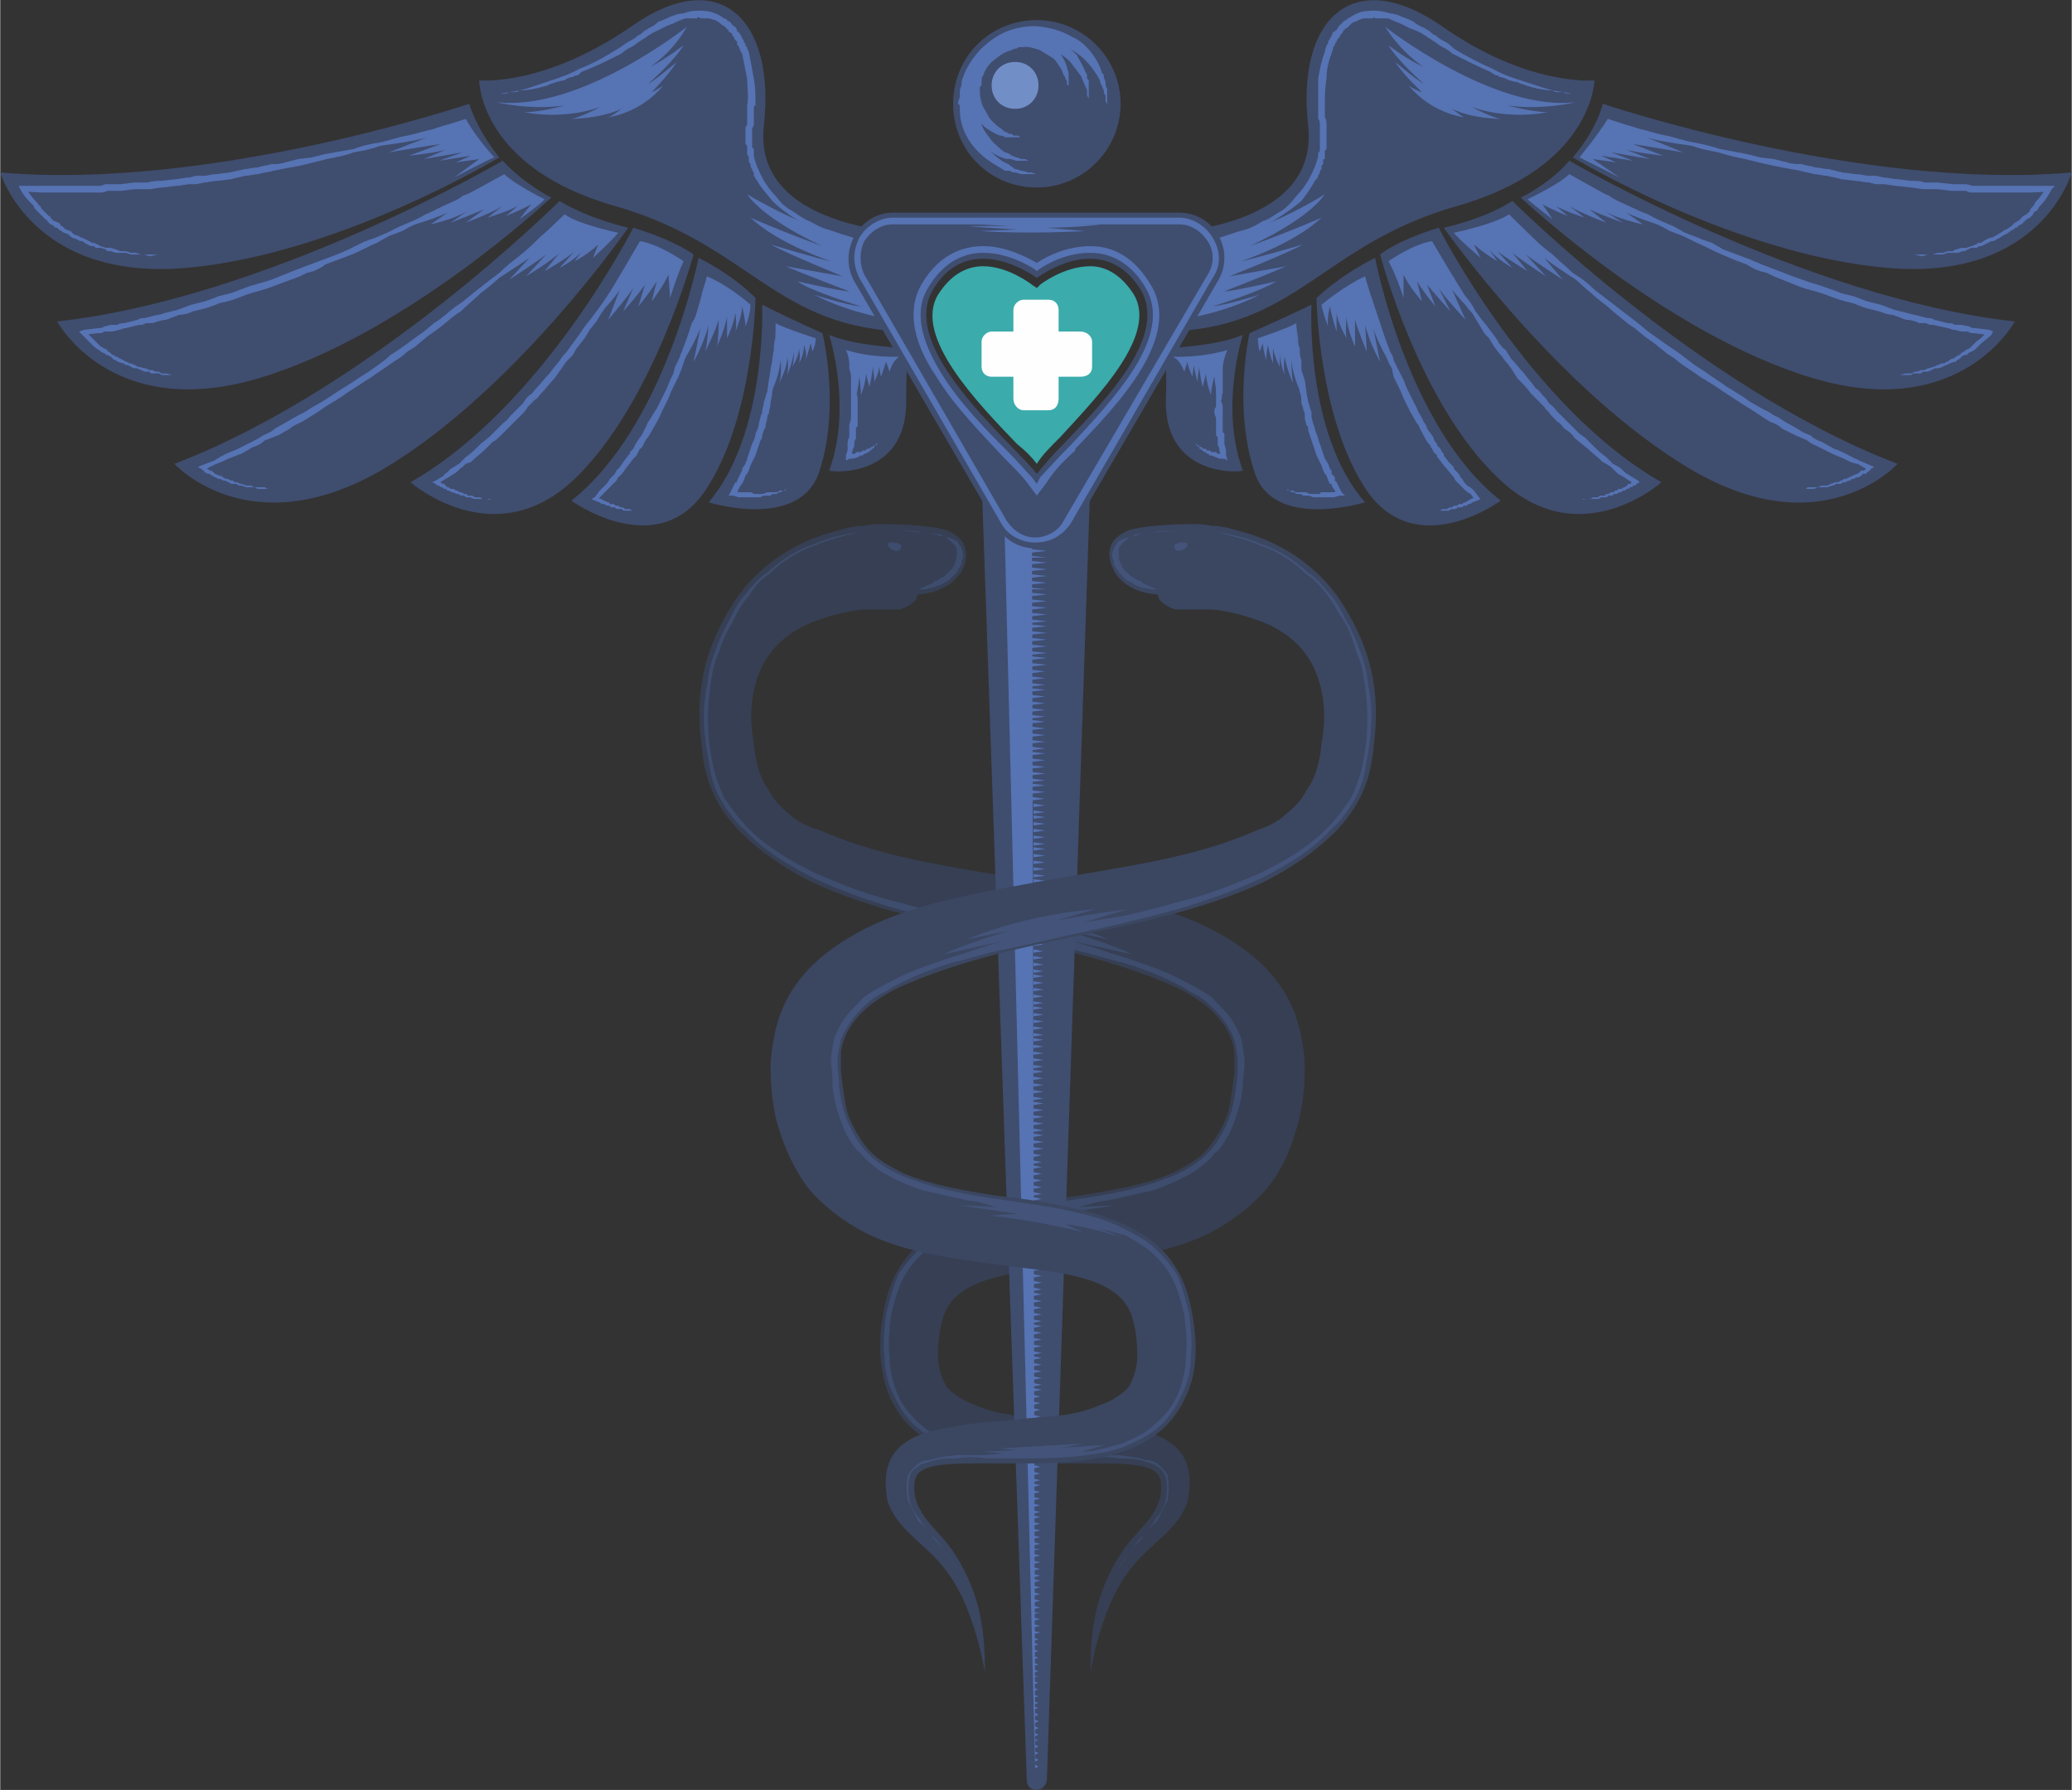 <?xml version="1.0" encoding="UTF-8"?>
<!DOCTYPE svg PUBLIC "-//W3C//DTD SVG 1.1//EN" "http://www.w3.org/Graphics/SVG/1.1/DTD/svg11.dtd">
<!-- Creator: CorelDRAW X8 -->
<svg xmlns="http://www.w3.org/2000/svg" xml:space="preserve" width="4.345in" height="3.754in" version="1.1" style="shape-rendering:geometricPrecision; text-rendering:geometricPrecision; image-rendering:optimizeQuality; fill-rule:evenodd; clip-rule:evenodd"
viewBox="0 0 1237 1069"
 xmlns:xlink="http://www.w3.org/1999/xlink">
 <rect x="0" y="0" width="1237" height="1069" fill="#333333" stroke="none"/>
 <defs>
  <style type="text/css">
   <![CDATA[
    .fil7 {fill:#FEFEFE;fill-rule:nonzero}
    .fil8 {fill:#728EC7;fill-rule:nonzero}
    .fil6 {fill:#3BABAC;fill-rule:nonzero}
    .fil3 {fill:#5673B3;fill-rule:nonzero}
    .fil5 {fill:#435379;fill-rule:nonzero}
    .fil1 {fill:#3E4D6D;fill-rule:nonzero}
    .fil2 {fill:#3F4D6F;fill-rule:nonzero}
    .fil4 {fill:#3B4661;fill-rule:nonzero}
    .fil0 {fill:#363F54;fill-rule:nonzero}
   ]]>
  </style>
 </defs>
 <g id="Layer_x0020_1">

  <path class="fil0" d="M436 363c13,-22 35,-38 60,-45 7,-2 13,-4 20,-4 4,-1 7,-1 10,-1 2,0 29,0 40,4 4,2 9,5 10,10 2,5 0,13 -4,17 -9,11 -24,11 -24,11 0,0 -1,2 -1,3 -3,3 -6,5 -10,6 -3,0 -6,0 -9,0 -5,0 -9,0 -13,0 -10,1 -21,4 -31,8 -12,5 -22,13 -28,24 -8,15 -9,32 -6,48 1,10 3,20 9,28 3,6 7,10 12,14 5,5 12,8 19,10 27,12 56,18 85,23 29,5 59,10 88,16 27,6 54,14 77,30 19,13 33,31 37,55 1,5 2,11 2,17 0,11 -1,23 -4,34 -4,14 -9,27 -18,38 -9,11 -21,20 -34,27 -26,13 -56,16 -85,20 -15,2 -30,3 -44,7 -12,3 -25,9 -30,21 -3,8 -4,17 -4,26 0,6 2,13 5,18 4,5 11,9 17,11 13,6 28,7 43,8 15,2 30,2 44,5 13,2 29,5 37,17 5,8 5,19 3,28 -5,14 -17,22 -27,32 -10,10 -17,22 -22,36 -4,11 -7,22 -9,34 0,-16 1,-31 6,-46 3,-9 7,-17 12,-25 5,-8 12,-14 18,-22 4,-6 7,-12 6,-20 0,-2 0,-2 -1,-4 -1,-3 -5,-5 -9,-6 -8,-2 -18,-2 -27,-2 -9,0 -18,0 -28,0 -34,0 -79,-2 -96,-38 -7,-15 -8,-33 -5,-50 2,-13 6,-25 15,-36 12,-14 29,-21 46,-26 19,-5 38,-8 57,-10 18,-3 37,-6 54,-13 8,-4 16,-8 22,-15 5,-6 9,-13 12,-21 2,-8 3,-17 4,-25 0,-4 0,-8 0,-12 -3,-18 -17,-29 -32,-37 -17,-8 -35,-14 -53,-19 -18,-5 -37,-9 -56,-13 -38,-8 -76,-16 -111,-32 -16,-8 -31,-18 -44,-31 -12,-13 -20,-27 -22,-49 -5,-36 3,-61 17,-84z"/>
  <path class="fil1" d="M564 321c0,0 -1,-1 -3,-1 -2,-1 -6,-2 -10,-2 -4,0 -10,-1 -16,-1 -7,0 -14,0 -23,1 -8,2 -17,4 -26,8 -9,3 -19,9 -27,17 -5,3 -9,8 -12,13 -4,4 -7,10 -10,16 -3,5 -6,11 -8,18 -3,6 -4,13 -5,20 -2,14 -2,29 1,44 1,7 4,15 7,22 4,6 9,13 15,19 11,11 26,20 41,27 16,7 32,13 49,17 17,5 35,9 53,13 5,1 9,2 14,3 4,1 9,2 13,3 9,3 18,5 27,7 10,2 19,4 28,7 9,3 18,6 27,10 4,2 8,4 12,6 5,3 9,5 13,8 3,4 7,7 10,11 3,4 5,8 7,13 1,5 2,10 2,15 0,5 -1,9 -1,14 -1,10 -4,19 -8,28 -3,5 -5,9 -9,12 -3,4 -7,7 -11,10 -8,5 -17,9 -26,12 -9,2 -18,4 -27,6 -9,1 -19,3 -28,4 -18,2 -36,5 -53,11 -8,3 -16,7 -23,12 -7,4 -13,11 -17,18 -4,7 -6,15 -8,23 -1,9 -2,17 -1,25 0,8 2,16 5,23 3,7 8,13 14,18 5,5 12,8 19,11 7,2 14,4 21,5 14,2 28,2 41,2 6,0 13,0 19,0 6,0 12,0 18,0 6,1 11,1 16,3 3,0 6,1 8,3 2,2 4,4 5,6 1,5 1,10 0,15 -2,4 -4,8 -6,12 -3,3 -6,6 -8,9 -2,3 -5,5 -7,8 -4,5 -7,10 -9,13 -2,4 -3,8 -4,10 -1,2 -1,3 -1,3 0,0 0,-1 1,-3 1,-2 2,-6 4,-10 2,-4 5,-8 9,-13 2,-3 4,-6 7,-8 2,-3 5,-6 7,-10 3,-3 5,-7 6,-11 1,-5 1,-10 0,-14 -1,-3 -3,-5 -5,-6 -2,-2 -4,-2 -7,-3 -5,-2 -11,-2 -16,-2 -6,-1 -12,-1 -18,0 -6,0 -13,0 -19,0 -13,0 -27,0 -41,-2 -7,-1 -15,-2 -22,-5 -7,-3 -14,-6 -20,-11 -6,-5 -11,-12 -14,-19 -4,-7 -6,-16 -6,-24 -1,-8 0,-17 1,-25 2,-8 4,-17 8,-25 5,-7 11,-14 18,-19 8,-5 16,-9 24,-12 35,-12 73,-11 108,-22 9,-3 18,-6 25,-11 8,-5 14,-12 18,-20 5,-9 7,-18 8,-27 1,-5 1,-10 1,-14 0,-5 -1,-9 -2,-14 -3,-8 -9,-16 -16,-22 -3,-3 -7,-5 -11,-7 -4,-3 -9,-5 -13,-7 -8,-4 -17,-7 -26,-10 -9,-2 -18,-5 -27,-7 -10,-2 -19,-4 -28,-6 -4,-1 -9,-2 -13,-3 -5,-1 -9,-2 -14,-3 -18,-4 -35,-8 -53,-13 -17,-5 -34,-11 -49,-18 -16,-8 -31,-17 -42,-29 -6,-5 -11,-12 -15,-19 -4,-7 -6,-15 -7,-23 -3,-15 -4,-30 -1,-44 1,-8 2,-14 5,-21 2,-6 5,-13 8,-18 3,-6 6,-12 10,-16 4,-5 8,-10 13,-13 9,-8 18,-14 28,-17 9,-4 18,-6 26,-7 9,-1 16,-1 23,-1 6,0 12,0 16,1 4,0 8,1 10,1 2,1 3,2 3,2z"/>
  <path class="fil1" d="M548 352c0,0 3,-1 7,-3 1,0 2,-1 3,-2 1,0 3,-1 4,-2 1,0 2,-1 3,-2 1,-1 2,-2 3,-3 1,-1 2,-3 2,-4 1,-1 1,-3 1,-4 0,-1 1,-2 0,-3 0,-1 0,-1 0,-1 0,-1 0,-1 0,-1 0,0 -1,-1 -1,-1 -1,-2 -3,-3 -4,-4 -1,-1 -2,-1 -2,-1 0,0 1,0 3,0 1,1 3,1 5,3 0,1 1,1 1,2 0,0 0,0 1,1 0,0 0,0 0,1 1,1 1,3 1,5 -1,1 -1,3 -1,4 -1,2 -2,3 -3,5 -1,1 -2,2 -4,4 -1,1 -2,1 -3,2 -2,1 -3,2 -5,2 -1,1 -2,1 -3,1 -3,1 -5,1 -6,1 -1,0 -2,0 -2,0z"/>
  <path class="fil1" d="M530 325c0,2 3,4 5,4 2,0 3,-1 3,-3 0,-2 -8,-3 -8,-1z"/>
  <path class="fil1" d="M691 581c0,0 -81,-25 -143,-37 0,0 29,4 44,7l-26 -8c0,0 30,4 43,7l-24 -7c0,0 38,2 77,18l-25 -5c0,0 25,7 39,14l-36 -8c0,0 30,8 51,19z"/>
  <path class="fil1" d="M679 711c0,0 -44,6 -67,12 -24,5 -36,6 -54,18 0,0 13,-5 25,-7 0,0 -7,2 -14,5 0,0 19,-6 34,-8 0,0 -3,2 -11,5 0,0 27,-7 56,-10 0,0 -11,-1 -17,-1 0,0 27,-4 35,-5 0,0 -13,0 -22,1l35 -10z"/>
  <path class="fil1" d="M662 870c0,0 -64,3 -88,-5 0,0 11,2 19,2 0,0 -10,-3 -14,-4 0,0 23,1 27,2l-14 -3c0,0 32,2 50,3 0,0 -7,1 -12,1l22 1 -12 1 22 2z"/>
  <path class="fil2" d="M543 139c0,0 -94,-2 -87,-64 7,-63 -26,-96 -78,-60 -53,37 -92,33 -92,33 0,0 0,52 81,75 81,23 96,74 176,75l0 -59z"/>
  <path class="fil3" d="M534 147l0 44c0,0 -25,-3 -48,-15 0,0 18,6 28,7 0,0 -30,-9 -38,-15 0,0 26,6 31,6 0,0 -29,-11 -38,-15 0,0 28,5 34,6 0,0 -32,-13 -43,-19 0,0 30,9 36,10 0,0 -31,-10 -48,-26 0,0 18,8 43,17 0,0 -34,-15 -45,-31 0,0 26,16 51,23 25,8 37,8 37,8z"/>
  <path class="fil3" d="M296 56c0,0 0,0 1,0 0,0 1,0 2,0 3,-1 7,-1 11,-2 5,-1 10,-3 16,-5 6,-2 13,-4 20,-8 8,-3 15,-7 23,-12 2,-1 4,-3 6,-4 2,-1 4,-2 6,-4 1,0 2,-1 3,-2 1,-1 2,-1 3,-2 2,-1 4,-2 6,-4 3,-1 5,-2 7,-3 3,-1 5,-2 8,-2 5,-2 11,-2 16,-1 3,1 6,2 8,4 1,0 1,0 2,1 0,0 1,1 2,1 0,1 1,1 1,2 0,0 1,0 1,0l0 1c0,0 0,0 0,0l0 0 1 0 1 2c0,0 0,0 0,1l1 0c1,2 2,3 2,4 1,1 1,1 1,2 1,1 1,1 1,2 1,1 1,2 2,4 1,5 2,10 3,16 1,5 1,10 1,16 -1,0 -1,1 -1,2l0 2c0,1 0,2 0,4 0,1 0,2 0,4 0,0 -1,1 -1,2 0,0 0,1 0,1 0,3 0,5 0,8 0,0 0,1 0,2l1 1 0 0c0,1 0,2 0,2 0,1 0,1 0,2 1,5 3,9 5,13 2,4 5,8 8,11 3,4 6,7 10,9 3,2 7,5 10,6 4,2 7,4 11,5 3,1 6,2 9,3 7,2 12,4 17,5 4,0 8,1 10,1 3,1 4,1 4,1 0,0 -1,0 -4,0 -2,-1 -6,-1 -11,-2 -4,0 -10,-1 -16,-3 -6,-2 -13,-4 -21,-7 -7,-4 -15,-9 -21,-15 -3,-4 -7,-8 -9,-12 -1,-1 -1,-2 -2,-3 0,-1 0,-1 0,-2 -1,-1 -1,-1 -1,-2 0,0 -1,-1 -1,-2 0,0 0,-1 0,-1 -1,-1 -1,-2 -1,-2 0,-1 0,-1 0,-1l0 -1c0,-1 -1,-1 -1,-2 0,-1 0,-1 0,-2l0 -1 0 -1c0,-1 0,-1 -1,-2 0,-3 0,-5 0,-8 0,0 0,-1 0,-2 0,0 1,-1 1,-2 0,-1 0,-2 0,-4 0,-1 0,-2 0,-3l0 -2c0,-1 0,-2 0,-2 1,-5 0,-11 0,-16 -1,-5 -2,-10 -3,-15 -1,-1 -1,-2 -2,-4 0,0 0,-1 -1,-1 0,-1 0,-1 0,-2 -1,-1 -2,-2 -2,-3l-1 -1c0,0 0,0 0,-1l-2 -1 0 0 0 -1c0,0 0,1 0,0l0 0c0,0 -1,0 -1,-1 0,0 -1,0 -1,-1 -1,0 -1,-1 -2,-1 0,0 -1,-1 -1,-1 -1,-1 -2,-1 -3,-2 -1,0 -3,-1 -4,-1 -1,0 -2,0 -3,0 -1,0 -1,0 -2,0l-1 -1 0 0 0 0 -1 1c-2,0 -5,0 -7,0 -3,1 -5,2 -7,3 -3,1 -5,2 -7,3 -2,1 -4,2 -6,3 -1,1 -2,1 -3,2 -1,1 -2,1 -3,2 -2,1 -4,3 -6,4 -2,1 -4,2 -6,4 -8,4 -16,8 -24,11 -1,1 -1,1 -2,2 -1,0 -2,0 -3,1 -2,0 -4,1 -5,2 -2,0 -4,1 -5,1 -2,1 -4,1 -5,2 -7,2 -12,3 -17,3 -1,1 -2,1 -3,1 -1,0 -2,0 -3,0 -2,1 -3,1 -5,1 -1,0 -2,0 -2,0 -1,0 -1,0 -1,0z"/>
  <path class="fil2" d="M280 62c0,0 -154,52 -280,41 0,0 19,65 111,57 91,-8 187,-66 187,-66 0,0 -12,-14 -18,-32z"/>
  <path class="fil3" d="M95 152c-2,0 -4,1 -6,1l-3 -1c-1,0 -2,0 -2,0l-3 0c-1,0 -1,0 -2,0l-1 0 -3 -1c-1,0 -2,0 -3,0 -1,0 -2,0 -3,0l-3 -1 -2 0 -1 -1 -3 -1c-1,0 -2,0 -3,0l-1 -1 -1 0 -1 0c-2,-1 -4,-2 -5,-3 -1,0 -2,0 -3,-1l-3 -1c-1,-1 -2,-1 -2,-2 -1,0 -2,-1 -3,-1l-3 -2c0,0 0,0 -1,-1l-1 0c-1,-1 -2,-2 -3,-2l-2 -2c0,-1 -1,-1 -1,-1l-1 -1 -2 -2c-1,-1 -2,-2 -2,-2 -1,-1 -2,-2 -2,-3 -3,-3 -6,-6 -8,-10l-1 -2 3 0c5,0 11,0 16,0 3,0 6,0 9,0l8 0c1,0 3,0 4,0l4 0 4 0c2,0 3,-1 4,-1l9 0 8 -1c3,0 5,0 8,0 3,-1 6,-1 8,-1l9 -1c2,0 5,-1 8,-1l4 -1 4 0c3,0 5,-1 8,-1l8 -1 9 -2c2,0 5,-1 8,-1 2,-1 5,-1 8,-2 3,0 5,0 8,-1l8 -2 8 -1 8 -2c6,-1 11,-2 17,-3 5,-2 10,-3 16,-4 5,-1 10,-3 16,-4 5,-1 11,-3 16,-4 5,-2 11,-3 16,-5 -5,2 -11,4 -16,6 -5,1 -10,3 -16,5 -5,1 -10,3 -16,4 -5,2 -10,3 -16,4 -5,2 -11,3 -16,4l-8 2 -8 2c-6,1 -11,2 -16,3 -3,1 -6,1 -9,2 -2,0 -5,1 -8,1 -3,1 -5,1 -8,2l-8 1c-3,0 -6,1 -8,1l-5 1 -4 0c-2,0 -5,1 -8,1l-8 1c-3,0 -6,1 -8,1 -3,0 -6,0 -9,0l-8 1 -8 0c-2,1 -3,1 -5,1l-4 0 -4 0c-1,0 -3,0 -4,0l-8 0c-3,0 -6,0 -9,0 -5,0 -11,0 -16,-1l1 -2c2,3 4,6 7,9 1,1 1,2 2,2 0,1 1,2 2,3l2 2 1 1c0,0 1,0 1,1l2 2c1,0 2,1 3,1l1 1c0,1 0,1 1,1l2 2c1,0 2,1 3,1 1,1 1,1 2,2l3 1c1,1 2,1 2,1 2,1 4,2 6,3l1 0 0 0 2 1c1,0 1,1 2,1l3 1 2 0 1 0 3 1c1,0 2,1 3,1 1,0 2,0 3,0l3 1 1 0c1,0 1,0 2,0l3 1c1,0 2,0 3,0l2 0c2,0 4,0 6,0z"/>
  <path class="fil2" d="M300 96c0,0 -140,82 -266,96 0,0 32,60 120,34 88,-26 175,-108 175,-108 0,0 -16,-8 -29,-22z"/>
  <path class="fil3" d="M112 224c-1,0 -3,0 -4,0l-3 0c0,0 -1,0 -2,0 -1,0 -3,0 -4,0l-2 0c-1,0 -2,-1 -2,-1 -2,0 -3,0 -5,0l-1 -1 -1 0 -2 0c-1,-1 -3,-1 -4,-2 -1,0 -3,0 -4,-1l-2 -1c-1,0 -2,0 -2,-1 -2,0 -3,-1 -4,-1 -1,-1 -1,-1 -2,-1 -1,-1 -1,-1 -2,-2l-2 -1 -1 0c0,0 0,-1 -1,-1l-2 -1c0,0 -1,-1 -1,-1 -2,-1 -3,-2 -4,-3 -2,-2 -4,-4 -6,-6l-2 -2 3 -1 8 -1c1,0 3,0 4,-1l4 -1 4 0c1,-1 3,-1 4,-1l8 -2 2 -1 2 0 4 -1c3,-1 6,-1 8,-2l8 -2 8 -3 4 -1 4 -1c3,-1 6,-2 8,-3l8 -2c3,-1 5,-2 8,-3 5,-2 10,-3 16,-5 5,-2 10,-4 15,-6 3,-1 5,-2 8,-3 3,-1 5,-2 8,-3l8 -3 7 -3 8 -4c2,-1 5,-2 8,-3l7 -3 8 -4c5,-2 10,-4 15,-7 5,-2 10,-5 15,-7 2,-1 5,-2 7,-4l8 -3c5,-3 10,-5 15,-8 -5,3 -10,6 -15,9 -4,2 -9,5 -14,8 -5,2 -10,5 -15,7 -5,3 -10,5 -15,8l-8 3 -7 4c-5,2 -10,5 -15,7l-8 3 -8 3c-2,2 -5,3 -7,4l-4 1 -4 2c-5,2 -11,4 -16,6 -5,2 -10,3 -16,5 -5,2 -10,4 -16,5 -2,1 -5,2 -8,3l-4 1 -4 1c-2,1 -5,2 -8,2l-8 3c-2,0 -5,1 -8,2l-4 0 -2 1 -2 0 -8 2c-2,0 -3,1 -4,1l-4 1 -5 0c-1,1 -2,1 -4,1l-8 1 1 -2c2,2 4,4 6,6 1,1 2,2 3,3 1,0 1,1 2,1l2 1c0,0 0,1 0,1l1 0 2 2c1,0 1,0 2,1 1,0 1,0 2,1 1,0 2,1 4,2 0,0 1,0 2,1l1 0c2,1 3,1 4,2 2,0 3,1 5,1l2 1 1 0 1 0c1,1 2,1 4,1 1,1 1,1 2,1l2 0c1,0 3,1 4,1 1,0 2,0 2,0l3 0c1,0 3,0 4,0z"/>
  <path class="fil2" d="M334 120c0,0 -112,112 -230,157 0,0 45,50 125,3 79,-47 146,-144 146,-144 0,0 -23,-5 -41,-16z"/>
  <path class="fil3" d="M164 292l-3 0c-1,0 -2,0 -3,0l-2 0 -1 0c-1,0 -2,0 -3,-1 -1,0 -2,0 -3,0l-2 0 -3 -1c-1,0 -2,0 -3,-1 -1,0 -2,0 -3,0 -1,-1 -2,-1 -2,-1 -1,-1 -2,-1 -3,-1 -1,-1 -2,-1 -3,-1 -1,-1 -2,-1 -2,-1 -1,-1 -2,-1 -3,-2l-1 0 -2 -1c0,-1 -1,-1 -2,-2l-2 -1 2 -1 8 -3c1,-1 2,-1 3,-2l4 -2c2,-1 5,-2 7,-3l8 -4c2,-1 4,-2 7,-4 2,-1 5,-2 7,-4l7 -4c2,-1 5,-3 7,-4l4 -2 3 -2 7 -4c5,-3 9,-6 14,-9 5,-3 9,-6 14,-9 4,-3 9,-6 13,-10 5,-3 9,-6 13,-9l7 -5 6 -5c5,-3 9,-7 13,-10 5,-3 9,-7 13,-10 5,-4 9,-7 13,-10 4,-4 8,-7 13,-11 4,-3 8,-7 12,-11 4,-3 8,-7 12,-11 -3,4 -7,8 -11,12 -4,4 -8,8 -12,11 -4,4 -8,8 -12,11 -4,4 -9,8 -13,11 -4,4 -8,7 -12,11 -5,3 -9,7 -13,10l-7 5 -6 5c-2,2 -5,3 -7,5 -2,2 -4,3 -7,5 -4,3 -9,6 -13,9 -5,3 -9,6 -14,9 -4,3 -9,6 -14,9 -4,3 -9,6 -14,9 -2,1 -5,2 -7,4l-7 4c-3,1 -5,2 -8,3 -2,2 -4,3 -7,4l-7 4c-3,1 -5,2 -8,3l-4 2c-1,0 -2,1 -3,1l-8 4 0 -2c1,0 2,1 3,1l1 1 1 0c1,1 2,1 2,2 1,0 2,1 3,1 1,0 2,1 2,1 1,1 2,1 3,1 1,1 2,1 3,1 1,1 1,1 2,1 1,0 2,1 3,1l3 1 3 0c0,0 1,1 2,1 1,0 2,0 3,0l2 0 1 0c1,1 2,1 3,1l3 0z"/>
  <path class="fil2" d="M378 136c0,0 -54,107 -133,152 0,0 50,44 98,-2 47,-45 71,-134 71,-134 0,0 -10,-8 -36,-16z"/>
  <path class="fil3" d="M295 298l-2 0c-1,1 -2,0 -2,0 -1,0 -2,0 -3,0 -1,0 -1,0 -2,0l-1 0 -1 0c-1,0 -2,0 -3,-1 0,0 -1,0 -2,0 -1,0 -1,0 -2,-1 -1,0 -2,0 -2,0 -1,-1 -2,-1 -2,-1 -1,0 -2,-1 -3,-1 0,0 -1,0 -2,-1 -1,0 -1,0 -2,-1 -1,0 -1,0 -2,-1 -1,0 -1,0 -2,-1 -1,0 -1,0 -2,-1l-2 -1 2 -1 5 -3c0,-1 1,-1 2,-2l2 -2c2,-1 3,-2 5,-3l2 -2 2 -2c3,-2 6,-5 9,-8l5 -4c1,-1 2,-2 4,-4l2 -2 2 -2c1,-1 3,-2 4,-4l4 -4c2,-2 3,-3 4,-4l2 -3 2 -2c2,-1 3,-3 4,-4 3,-3 5,-6 8,-9 2,-3 5,-6 7,-9 1,-2 3,-3 4,-5 1,-1 2,-3 3,-4 3,-4 5,-7 7,-10l4 -5 3 -4c3,-4 5,-7 7,-10 2,-3 4,-6 7,-10 4,-6 8,-13 12,-20 -1,4 -3,7 -5,11 -2,3 -4,7 -6,10 -1,2 -2,4 -3,5 -1,2 -2,4 -3,5 -1,2 -2,4 -3,5 -1,2 -2,4 -3,5l-3 5 -4 5c-1,2 -2,3 -3,5l-4 5c-1,1 -2,3 -3,5 -1,1 -3,3 -4,4 -2,3 -5,7 -7,10 -3,3 -5,6 -8,9 -1,1 -2,3 -4,4l-2 2 -2 2c-1,2 -2,3 -4,5l-4 4c-1,1 -3,3 -4,4l-2 2 -2 2c-2,2 -3,3 -5,4l-4 4c-3,3 -6,5 -9,8l-3 1 -2 2c-2,1 -3,3 -5,4 -2,1 -3,2 -5,3l-5 3 0 -2c1,1 1,1 2,1 1,1 1,1 2,1 1,1 1,1 2,2 1,0 1,0 2,1 1,0 1,0 2,0 1,1 1,1 2,1 1,1 2,1 2,1 1,0 2,1 2,1 1,0 2,0 2,1 1,0 2,0 3,0 0,0 1,1 2,1l1 0 1 0c1,0 2,1 2,1 1,0 2,0 3,0 0,0 1,0 2,0l2 0z"/>
  <path class="fil2" d="M417 154c0,0 -20,101 -76,145 0,0 51,37 80,-6 29,-43 30,-115 30,-115 0,0 -12,-13 -34,-24z"/>
  <path class="fil3" d="M384 305l-2 0c-1,0 -1,0 -2,0 -1,0 -1,0 -2,0 0,0 -1,0 -2,0 0,0 -1,0 -1,0 -1,0 -2,0 -2,0 -1,0 -2,-1 -2,-1 -1,0 -1,0 -2,0 -1,0 -1,0 -2,-1 0,0 -1,0 -2,0 0,0 -1,0 -1,-1 -1,0 -2,0 -2,0 -1,-1 -1,-1 -2,-1 -1,0 -1,0 -2,-1 -1,0 -2,-1 -3,-1l-2 -1 2 -1 3 -4c1,-1 2,-2 3,-3 1,-1 2,-2 3,-4l1 -1 2 -2 1 -2 1 -1 1 -1 2 -3 3 -4 1 -1 0 -1 2 -2 1 -2c0,-1 1,-1 1,-2 1,-1 2,-3 3,-4l2 -4c1,-1 1,-3 2,-4 2,-3 3,-5 5,-8l2 -4 1 -2 1 -2 2 -4 2 -5 1 -2 1 -2 1 -4 2 -4c1,-2 1,-3 2,-5 1,-3 2,-5 3,-8 1,-3 2,-6 3,-9 2,-3 3,-6 4,-9 1,-3 2,-6 2,-9l3 -9c-1,7 -2,13 -4,19 0,3 -1,6 -2,9 -1,3 -2,6 -3,9 -1,3 -2,6 -3,8 -1,3 -2,6 -3,9l-2 5 -1 2 -1 2 -2 4 -2 5 -1 2 -1 2 -2 4c-1,3 -3,6 -4,8 -2,3 -3,6 -5,8 -1,2 -2,3 -2,4 -1,1 -1,2 -2,2l-1 2 -1 2 -1 1 -1 1 -3 4c-2,2 -3,5 -6,7l-1 2 -2 2c-1,1 -2,2 -3,3 -1,1 -2,2 -3,3l-4 4 0 -2c1,0 2,1 3,1 1,1 2,1 4,2 0,0 1,0 1,1 1,0 1,0 2,0 1,0 1,1 2,1 0,0 1,0 1,0 1,1 2,1 2,1 1,0 1,0 2,1 1,0 1,0 2,0 0,0 1,0 1,0 1,1 2,1 2,1 1,0 2,0 2,0 1,0 1,0 2,0l2 0z"/>
  <path class="fil2" d="M455 182c0,0 3,77 -32,118 0,0 54,17 66,-18 13,-39 2,-83 2,-83 0,0 -16,-7 -36,-17z"/>
  <path class="fil3" d="M469 292l0 1 -1 0c-1,0 -2,1 -2,1 -1,0 -2,0 -2,1 -1,0 -1,0 -2,0 -1,0 -1,0 -2,1 -1,0 -2,0 -2,0 -2,0 -3,0 -4,1 -2,0 -3,0 -4,0 -1,0 -2,0 -2,0 -1,0 -2,0 -3,0 -1,0 -2,0 -4,0 -1,0 -2,-1 -4,-1l-2 0 1 -2 3 -6 1 0 0 -1 1 -2 1 -2 1 -2 0 -1 2 -3c0,-1 1,-2 1,-3l1 -3 1 -3 1 -3c1,-2 2,-4 2,-6 1,-2 2,-4 2,-6l1 -4c0,-1 1,-2 1,-3 0,-2 1,-4 1,-6 1,-2 1,-4 2,-6l1 -7 1 -6c0,-2 1,-4 1,-6 0,-2 1,-5 1,-7 0,-2 0,-4 1,-6l0 -7c0,3 0,5 0,7l0 3 0 3c0,3 0,5 0,7 0,2 0,4 0,6 -1,3 -1,5 -1,7l-1 6c0,3 -1,5 -1,7 0,2 -1,4 -1,6 -1,1 -1,2 -1,3l-1 4 0 1c0,1 -1,1 -1,2l-1 3c0,1 0,2 -1,3l-1 3 -1 3 -1 3c-1,2 -2,4 -3,6l-1 3 -1 2 -1 1 -1 3 -1 2 0 0 -1 1 -3 6 -1 -3c1,0 2,1 4,1 1,0 2,0 4,0 0,0 1,0 2,0 0,0 1,0 2,1 1,0 2,0 4,0 1,0 2,0 4,-1 0,0 1,0 2,0 0,0 1,0 2,0 0,0 1,0 2,0 0,0 1,-1 2,-1 0,0 1,0 2,0 0,0 1,-1 1,-1z"/>
  <path class="fil2" d="M495 200c0,0 14,43 0,81 1,1 46,5 46,-41 0,-23 1,-29 2,-32 0,0 -32,-1 -48,-8z"/>
  <path class="fil3" d="M524 265c0,0 0,0 -1,1 0,0 0,0 -1,0 0,1 0,1 0,1 -1,1 -1,1 -1,1 -1,0 -1,1 -1,1 -1,0 -1,0 -1,1 -1,0 -1,0 -1,0 -1,1 -1,1 -2,1 0,0 0,0 -1,1 0,0 0,0 -1,0 -1,0 -1,1 -2,1 -2,1 -4,1 -5,1l-2 1 0 -3 1 -3c0,-1 0,-3 0,-4 0,-1 0,-2 1,-4 0,0 0,-1 0,-2l0 -1 0 -2c0,-1 0,-2 0,-2 0,-1 1,-3 1,-4 0,-1 0,-2 0,-4 0,-1 0,-2 0,-3 0,-2 0,-3 0,-4 0,-1 0,-3 0,-4 0,-1 0,-2 0,-4l0 -3c0,-2 0,-3 0,-4l-1 -4 0 -4c0,-1 0,-2 0,-4 0,2 1,3 1,4l0 2 1 2c0,1 1,2 1,3 0,2 0,3 0,4 1,2 1,3 1,4 0,1 0,3 0,4 1,1 1,2 1,4 0,1 0,2 0,4 0,1 0,2 0,3 0,2 0,3 0,4 0,2 0,3 0,4 0,1 -1,1 -1,2l0 2 0 2c0,1 0,1 0,2 -1,1 -1,2 -1,4 0,1 -1,2 -1,3l-1 4 -2 -2c1,0 2,0 3,0 0,0 0,0 1,0 0,0 1,0 1,-1 1,0 2,0 2,0 1,0 1,0 1,0 1,-1 1,-1 2,-1 0,0 0,0 1,0 0,0 0,-1 1,-1 0,0 1,0 1,0 0,0 1,-1 1,-1 0,0 1,0 1,0 0,-1 1,-1 1,-1 0,0 1,0 1,-1 0,0 1,0 1,0z"/>
  <path class="fil3" d="M250 80c0,0 -16,5 -31,8 0,0 27,-3 36,-6l-23 9c0,0 24,-4 31,-5l-19 7c0,0 19,-2 23,-4l-14 6 23 -4 -14 5 19 -3 -9 4 14 -2 -15 11c0,0 21,-11 24,-12 0,0 -11,-12 -17,-23l-28 9z"/>
  <path class="fil3" d="M301 104c0,0 -47,26 -60,32 0,0 18,-5 26,-9l-10 7c0,0 14,-3 22,-8l-10 7c0,0 13,-5 20,-8l-11 8c0,0 16,-6 22,-10l-9 7c0,0 13,-4 18,-7l-7 6c0,0 10,-4 15,-7l-7 9c0,0 14,-10 15,-12 0,0 -18,-9 -24,-15z"/>
  <path class="fil3" d="M337 128c0,0 -30,29 -47,43 0,0 19,-12 26,-17l-12 13c0,0 17,-11 22,-15l-12 13c0,0 15,-9 20,-14l-9 11c0,0 14,-8 18,-12l-9 10c0,0 10,-5 14,-11l-5 7c0,0 8,-4 14,-10l-3 8c0,0 12,-11 15,-15 0,0 -24,-5 -32,-11z"/>
  <path class="fil3" d="M382 144c0,0 -15,26 -28,47 0,0 11,-10 16,-18l-7 18c0,0 12,-14 15,-19l-6 14c0,0 9,-10 13,-16l-4 13c0,0 6,-7 11,-15l-3 12c0,0 7,-9 10,-16l1 14c0,0 4,-13 8,-22 0,0 -14,-10 -26,-12z"/>
  <path class="fil3" d="M422 165c0,0 -11,41 -18,57 0,0 10,-15 14,-26 0,0 -3,16 -4,20 0,0 6,-10 9,-22 0,0 -1,13 -2,16 0,0 6,-12 8,-19 0,0 0,13 -1,16 0,0 5,-11 6,-18 0,0 0,10 0,13 0,0 4,-8 5,-15 0,0 1,8 0,11 0,0 4,-9 4,-15 0,0 2,8 2,12 0,0 3,-7 3,-13 0,0 -12,-11 -26,-17z"/>
  <path class="fil3" d="M463 193c0,0 0,23 -3,42 0,0 5,-9 6,-20 0,0 1,9 -1,14 0,0 5,-9 5,-16 0,0 1,6 0,11 0,0 3,-7 4,-14 0,0 0,6 -1,9 0,0 4,-6 4,-11 0,0 1,6 0,9 0,0 3,-5 3,-11 0,0 2,5 1,9 0,0 2,-6 3,-10l1 5c0,0 2,-4 2,-8 0,0 -19,-6 -24,-9z"/>
  <path class="fil3" d="M505 209c0,0 3,4 5,32 0,0 2,-6 3,-16 0,0 1,7 1,11 0,0 3,-8 3,-13 0,0 1,5 2,8 0,0 2,-8 2,-12 0,0 1,6 1,9 0,0 3,-6 3,-10 0,0 0,4 1,7 0,0 2,-6 3,-9l2 6c0,0 2,-7 6,-9 0,0 -16,1 -32,-4z"/>
  <path class="fil3" d="M410 16c0,0 -64,51 -114,45 0,0 20,5 41,2 0,0 -14,4 -24,4 0,0 22,5 45,-3 0,0 -11,6 -17,7 0,0 17,0 30,-6 0,0 -5,4 -8,5 0,0 19,-2 33,-19 0,0 -4,3 -7,4 0,0 10,-10 15,-18 0,0 -13,11 -17,13 0,0 16,-14 21,-23 0,0 -10,8 -20,13 0,0 13,-8 22,-24z"/>
  <path class="fil2" d="M695 139c0,0 93,-2 86,-64 -7,-63 26,-96 79,-60 52,37 92,33 92,33 0,0 -1,52 -82,75 -81,23 -96,74 -175,75l0 -59z"/>
  <path class="fil3" d="M703 147l0 44c0,0 26,-3 49,-15 0,0 -19,6 -28,7 0,0 29,-9 38,-15 0,0 -26,6 -31,6 0,0 28,-11 37,-15 0,0 -28,5 -34,6 0,0 33,-13 44,-19 0,0 -31,9 -37,10 0,0 31,-10 48,-26 0,0 -18,8 -43,17 0,0 34,-15 45,-31 0,0 -25,16 -50,23 -26,8 -38,8 -38,8z"/>
  <path class="fil3" d="M942 56c0,0 -1,0 -1,0 -1,0 -2,0 -3,0 -3,-1 -6,-1 -11,-2 -4,-1 -10,-3 -16,-5 -6,-2 -13,-4 -20,-8 -7,-3 -15,-7 -23,-12 -1,-1 -3,-3 -5,-4 -2,-1 -4,-2 -6,-4 -1,0 -2,-1 -3,-2 -1,-1 -2,-1 -3,-2 -2,-1 -5,-2 -7,-4 -2,-1 -4,-2 -7,-3 -2,-1 -5,-2 -7,-2 -6,-2 -11,-2 -17,-1 -3,1 -5,2 -8,4 0,0 -1,0 -1,1 -1,0 -2,1 -2,1 -1,1 -1,1 -2,2 0,0 0,0 0,0l-1 1c0,0 0,0 0,0l0 0 0 0 -1 2c-1,0 -1,0 -1,1l-1 0c-1,2 -1,3 -2,4 0,1 -1,1 -1,2 0,1 0,1 -1,2 0,1 -1,2 -1,4 -2,5 -3,10 -4,16 0,5 0,10 0,16 0,0 0,1 0,2l0 2c0,1 0,2 0,4 1,1 1,2 1,4 0,0 0,1 0,2 0,0 0,1 0,1 0,3 0,5 0,8 0,0 0,1 0,2l0 1 0 0c0,1 0,2 -1,2 0,1 0,1 0,2 -1,5 -3,9 -5,13 -2,4 -5,8 -8,11 -3,4 -6,7 -9,9 -4,2 -7,5 -11,6 -3,2 -7,4 -10,5 -4,1 -7,2 -10,3 -6,2 -12,4 -16,5 -5,0 -8,1 -11,1 -2,1 -4,1 -4,1 0,0 2,0 4,0 3,-1 6,-1 11,-2 5,0 10,-1 16,-3 7,-2 14,-4 21,-7 7,-4 15,-9 22,-15 3,-4 6,-8 8,-12 1,-1 2,-2 2,-3 0,-1 1,-1 1,-2 0,-1 0,-1 1,-2 0,0 0,-1 0,-2 0,0 1,-1 1,-1 0,-1 0,-2 0,-2 0,-1 0,-1 1,-1l0 -1c0,-1 0,-1 0,-2 0,-1 0,-1 0,-2l1 -1 0 -1c0,-1 0,-1 0,-2 0,-3 0,-5 0,-8 0,0 0,-1 0,-2 0,0 0,-1 0,-2 0,-1 0,-2 -1,-4 0,-1 0,-2 0,-3l0 -2c0,-1 0,-2 0,-2 0,-5 0,-11 1,-16 0,-5 1,-10 3,-15 0,-1 1,-2 1,-4 0,0 1,-1 1,-1 0,-1 0,-1 1,-2 0,-1 1,-2 2,-3l0 -1c0,0 1,0 1,-1l1 -1 0 0 0 -1c0,0 0,1 0,0l1 0c0,0 0,0 0,-1 1,0 1,0 2,-1 0,0 1,-1 1,-1 0,0 1,-1 1,-1 1,-1 3,-1 4,-2 1,0 2,-1 3,-1 1,0 2,0 4,0 0,0 1,0 2,0l0 -1 0 0 0 0 1 1c3,0 5,0 8,0 2,1 4,2 7,3 2,1 4,2 6,3 3,1 5,2 7,3 1,1 2,1 3,2 1,1 2,1 3,2 2,1 4,3 6,4 2,1 4,2 6,4 8,4 16,8 23,11 1,1 2,1 3,2 1,0 2,0 2,1 2,0 4,1 6,2 1,0 3,1 5,1 1,1 3,1 5,2 6,2 12,3 16,3 1,1 2,1 3,1 1,0 2,0 3,0 2,1 4,1 5,1 1,0 2,0 3,0 0,0 1,0 1,0z"/>
  <path class="fil2" d="M957 62c0,0 154,52 280,41 0,0 -18,65 -110,57 -92,-8 -188,-66 -188,-66 0,0 13,-14 18,-32z"/>
  <path class="fil3" d="M1142 152c2,0 4,1 6,1l3 -1c1,0 2,0 3,0l3 0c0,0 1,0 1,0l2 0 3 -1c1,0 2,0 3,0 1,0 2,0 3,0l3 -1 1 0 2 -1 2 -1c1,0 2,0 3,0l2 -1 0 0 1 0c2,-1 4,-2 6,-3 1,0 2,0 3,-1l2 -1c1,-1 2,-1 3,-2 1,0 2,-1 2,-1l3 -2c0,0 1,0 1,-1l1 0c1,-1 2,-2 3,-2l2 -2c1,-1 1,-1 1,-1l2 -1 2 -2c0,-1 1,-2 2,-2 1,-1 1,-2 2,-3 3,-3 5,-6 7,-10l2 -2 -3 0c-6,0 -11,0 -17,0 -3,0 -6,0 -8,0l-9 0c-1,0 -2,0 -4,0l-4 0 -4 0c-1,0 -3,-1 -4,-1l-8 0 -9 -1c-2,0 -5,0 -8,0 -2,-1 -5,-1 -8,-1l-8 -1c-3,0 -6,-1 -8,-1l-5 -1 -4 0c-2,0 -5,-1 -8,-1l-8 -1 -8 -2c-3,0 -6,-1 -8,-1 -3,-1 -6,-1 -8,-2 -3,0 -6,0 -9,-1l-8 -2 -8 -1 -8 -2c-5,-1 -11,-2 -16,-3 -6,-2 -11,-3 -16,-4 -6,-1 -11,-3 -16,-4 -6,-1 -11,-3 -16,-4 -6,-2 -11,-3 -16,-5 5,2 10,4 15,6 6,1 11,3 16,5 5,1 11,3 16,4 5,2 11,3 16,4 6,2 11,3 16,4l8 2 9 2c5,1 10,2 16,3 3,1 5,1 8,2 3,0 5,1 8,1 3,1 6,1 8,2l9 1c2,0 5,1 8,1l4 1 4 0c3,0 6,1 8,1l9 1c2,0 5,1 8,1 3,0 5,0 8,0l8 1 9 0c1,1 3,1 4,1l4 0 4 0c2,0 3,0 4,0l9 0c3,0 5,0 8,0 6,0 11,0 17,-1l-2 -2c-2,3 -4,6 -7,9 0,1 -1,2 -1,2 -1,1 -2,2 -2,3l-2 2 -2 1c0,0 0,0 -1,1l-2 2c-1,0 -1,1 -2,1l-1 1c-1,1 -1,1 -1,1l-3 2c-1,0 -2,1 -2,1 -1,1 -2,1 -3,2l-2 1c-1,1 -2,1 -3,1 -2,1 -4,2 -5,3l-1 0 -1 0 -1 1c-1,0 -2,1 -3,1l-3 1 -1 0 -2 0 -3 1c-1,0 -2,1 -2,1 -1,0 -2,0 -3,0l-3 1 -2 0c0,0 -1,0 -1,0l-3 1c-1,0 -2,0 -3,0l-3 0c-2,0 -4,0 -6,0z"/>
  <path class="fil2" d="M937 96c0,0 140,82 266,96 0,0 -32,60 -120,34 -88,-26 -175,-108 -175,-108 0,0 17,-8 29,-22z"/>
  <path class="fil3" d="M1125 224c2,0 3,0 5,0l2 0c1,0 1,0 2,0 2,0 3,0 4,0l3 0c0,0 1,-1 2,-1 1,0 3,0 4,0l1 -1 1 0 2 0c2,-1 3,-1 4,-2 2,0 3,0 5,-1l2 -1c0,0 1,0 2,-1 1,0 2,-1 4,-1 0,-1 1,-1 1,-1 1,-1 2,-1 2,-2l2 -1 1 0c1,0 1,-1 1,-1l2 -1c1,0 1,-1 2,-1 1,-1 2,-2 3,-3 2,-2 5,-4 7,-6l1 -2 -2 -1 -8 -1c-2,0 -3,0 -4,-1l-5 -1 -4 0c-1,-1 -2,-1 -4,-1l-8 -2 -2 -1 -2 0 -4 -1c-3,-1 -5,-1 -8,-2l-8 -2 -8 -3 -4 -1 -4 -1c-3,-1 -5,-2 -8,-3l-8 -2c-2,-1 -5,-2 -8,-3 -5,-2 -10,-3 -15,-5 -6,-2 -11,-4 -16,-6 -3,-1 -5,-2 -8,-3 -2,-1 -5,-2 -7,-3l-8 -3 -8 -3 -7 -4c-3,-1 -6,-2 -8,-3l-8 -3 -7 -4c-5,-2 -10,-4 -15,-7 -6,-2 -11,-5 -16,-7 -2,-1 -5,-2 -7,-4l-8 -3c-4,-3 -9,-5 -14,-8 4,3 9,6 14,9 5,2 10,5 15,8 5,2 10,5 14,7 5,3 10,5 15,8l8 3 8 4c5,2 10,5 15,7l7 3 8 3c3,2 5,3 8,4l4 1 4 2c5,2 10,4 15,6 5,2 11,3 16,5 5,2 11,4 16,5 3,1 5,2 8,3l4 1 4 1c3,1 5,2 8,2l8 3c3,0 6,1 8,2l4 0 2 1 2 0 9 2c1,0 2,1 4,1l4 1 4 0c1,1 3,1 4,1l8 1 -1 -2c-1,2 -3,4 -6,6 -1,1 -2,2 -3,3 0,0 -1,1 -1,1l-2 1c-1,0 -1,1 -1,1l-1 0 -2 2c0,0 -1,0 -2,1 0,0 -1,0 -1,1 -2,0 -3,1 -4,2 -1,0 -1,0 -2,1l-2 0c-1,1 -3,1 -4,2 -1,0 -3,1 -4,1l-2 1 -1 0 -1 0c-2,1 -3,1 -4,1 -1,1 -2,1 -3,1l-2 0c-1,0 -3,1 -4,1 -1,0 -1,0 -2,0l-2 0c-2,0 -3,0 -5,0z"/>
  <path class="fil2" d="M903 120c0,0 112,112 230,157 0,0 -45,50 -124,3 -79,-47 -147,-144 -147,-144 0,0 24,-5 41,-16z"/>
  <path class="fil3" d="M1074 292l3 0c1,0 2,0 2,0l2 0 1 0c1,0 2,0 3,-1 1,0 2,0 3,0l3 0 3 -1c1,0 1,0 2,-1 1,0 2,0 3,0 1,-1 2,-1 3,-1 1,-1 2,-1 3,-1 0,-1 1,-1 2,-1 1,-1 2,-1 3,-1 1,-1 2,-1 2,-2l2 0 1 -1c1,-1 2,-1 2,-2l2 -1 -2 -1 -7 -3c-1,-1 -3,-1 -4,-2l-4 -2c-2,-1 -4,-2 -7,-3l-7 -4c-3,-1 -5,-2 -7,-4 -3,-1 -5,-2 -8,-4l-7 -4c-2,-1 -4,-3 -7,-4l-3 -2 -4 -2 -7 -4c-4,-3 -9,-6 -14,-9 -4,-3 -9,-6 -13,-9 -5,-3 -9,-6 -14,-10 -4,-3 -9,-6 -13,-9l-7 -5 -6 -5c-4,-3 -9,-7 -13,-10 -4,-3 -9,-7 -13,-10 -4,-4 -8,-7 -13,-10 -4,-4 -8,-7 -12,-11 -4,-3 -9,-7 -13,-11 -4,-3 -8,-7 -12,-11 4,4 8,8 12,12 4,4 8,8 12,11 4,4 8,8 12,11 4,4 8,8 12,11 4,4 9,7 13,11 4,3 8,7 13,10l6 5 7 5c2,2 4,3 6,5 3,2 5,3 7,5 4,3 9,6 13,9 5,3 10,6 14,9 5,3 9,6 14,9 5,3 9,6 14,9 3,1 5,2 7,4l8 4c2,1 5,2 7,3 2,2 5,3 7,4l8 4c2,1 5,2 7,3l4 2c1,0 2,1 4,1l7 4 0 -2c-1,0 -1,1 -2,1l-1 1 -2 0c0,1 -1,1 -2,2 -1,0 -2,1 -3,1 0,0 -1,1 -2,1 -1,1 -2,1 -3,1 -1,1 -1,1 -2,1 -1,1 -2,1 -3,1 -1,0 -2,1 -3,1l-2 1 -3 0c-1,0 -2,1 -3,1 -1,0 -2,0 -3,0l-1 0 -2 0c0,1 -1,1 -2,1l-3 0z"/>
  <path class="fil2" d="M859 136c0,0 54,107 133,152 0,0 -49,44 -97,-2 -48,-45 -71,-134 -71,-134 0,0 9,-8 35,-16z"/>
  <path class="fil3" d="M942 298l3 0c0,1 1,0 2,0 1,0 1,0 2,0 1,0 2,0 2,0l2 0 1 0c0,0 1,0 2,-1 1,0 1,0 2,0 1,0 2,0 2,-1 1,0 2,0 3,0 0,-1 1,-1 2,-1 1,0 1,-1 2,-1 1,0 1,0 2,-1 1,0 2,0 2,-1 1,0 2,0 2,-1 1,0 2,0 2,-1 1,0 2,0 2,-1l2 -1 -1 -1 -5 -3c-1,-1 -2,-1 -3,-2l-2 -2c-1,-1 -3,-2 -5,-3l-2 -2 -2 -2c-3,-2 -6,-5 -9,-8l-4 -4c-2,-1 -3,-2 -5,-4l-2 -2 -2 -2c-1,-1 -2,-2 -4,-4l-4 -4c-1,-2 -3,-3 -4,-4l-2 -3 -2 -2c-1,-1 -2,-3 -4,-4 -2,-3 -5,-6 -7,-9 -3,-3 -5,-6 -8,-9 -1,-2 -2,-3 -3,-5 -2,-1 -3,-3 -4,-4 -2,-4 -5,-7 -7,-10l-4 -5 -3 -4c-2,-4 -4,-7 -7,-10 -2,-3 -4,-6 -6,-10 -5,-6 -9,-13 -13,-20 2,4 4,7 5,11 2,3 4,7 6,10 1,2 2,4 3,5 1,2 2,4 3,5 1,2 2,4 3,5 1,2 3,4 4,5l3 5 3 5c1,2 2,3 4,5l3 5c1,1 2,3 4,5 1,1 2,3 3,4 3,3 5,7 7,10 3,3 6,6 8,9 1,1 3,3 4,4l2 2 2 2c1,2 3,3 4,5l4 4c2,1 3,3 4,4l3 2 2 2c1,2 3,3 4,4l5 4c3,3 6,5 9,8l2 1 3 2c1,1 3,3 4,4 2,1 4,2 5,3l5 3 0 -2c0,1 -1,1 -2,1 0,1 -1,1 -2,1 0,1 -1,1 -2,2 0,0 -1,0 -2,1 0,0 -1,0 -2,0 0,1 -1,1 -2,1 0,1 -1,1 -2,1 -1,0 -1,1 -2,1 -1,0 -1,0 -2,1 -1,0 -2,0 -2,0 -1,0 -2,1 -2,1l-2 0 -1 0c0,0 -1,1 -2,1 -1,0 -1,0 -2,0 -1,0 -2,0 -2,0l-3 0z"/>
  <path class="fil2" d="M821 154c0,0 19,101 75,145 0,0 -50,37 -80,-6 -29,-43 -30,-115 -30,-115 0,0 13,-13 35,-24z"/>
  <path class="fil3" d="M854 305l1 0c1,0 2,0 2,0 1,0 2,0 2,0 1,0 1,0 2,0 1,0 1,0 2,0 1,0 1,0 2,0 0,0 1,-1 2,-1 0,0 1,0 1,0 1,0 2,0 2,-1 1,0 1,0 2,0 1,0 1,0 2,-1 0,0 1,0 2,0 0,-1 1,-1 1,-1 1,0 1,0 2,-1 1,0 2,-1 3,-1l2 -1 -1 -1 -3 -4c-1,-1 -2,-2 -4,-3 -1,-1 -2,-2 -3,-4l-1 -1 -1 -2 -2 -2 -1 -1 0 -1 -3 -3 -3 -4 0 -1 -1 -1 -1 -2 -2 -2c0,-1 0,-1 -1,-2 -1,-1 -1,-3 -2,-4l-3 -4c0,-1 -1,-3 -2,-4 -1,-3 -3,-5 -4,-8l-2 -4 -1 -2 -1 -2 -2 -4 -2 -5 -1 -2 -1 -2 -2 -4 -2 -4c0,-2 -1,-3 -2,-5 -1,-3 -2,-5 -3,-8 -1,-3 -2,-6 -3,-9 -1,-3 -2,-6 -3,-9 -1,-3 -2,-6 -3,-9l-3 -9c1,7 3,13 4,19 1,3 2,6 3,9 0,3 1,6 2,9 1,3 2,6 3,8 1,3 2,6 4,9l1 5 1 2 1 2 2 4 2 5 1 2 1 2 2 4c2,3 3,6 5,8 1,3 3,6 4,8 1,2 2,3 3,4 0,1 1,2 1,2l1 2 2 2 0 1 1 1 3 4c2,2 4,5 6,7l1 2 2 2c1,1 2,2 3,3 1,1 2,2 4,3l3 4 0 -2c-1,0 -2,1 -3,1 -1,1 -2,1 -3,2 -1,0 -1,0 -2,1 0,0 -1,0 -2,0 0,0 -1,1 -1,1 -1,0 -1,0 -2,0 -1,1 -1,1 -2,1 0,0 -1,0 -2,1 0,0 -1,0 -1,0 -1,0 -2,0 -2,0 -1,1 -1,1 -2,1 -1,0 -1,0 -2,0 0,0 -1,0 -2,0l-1 0z"/>
  <path class="fil2" d="M783 182c0,0 -4,77 32,118 0,0 -55,17 -66,-18 -13,-39 -3,-83 -3,-83 0,0 16,-7 37,-17z"/>
  <path class="fil3" d="M768 292l1 1 1 0c0,0 1,1 2,1 0,0 1,0 2,1 0,0 1,0 2,0 0,0 1,0 2,1 0,0 1,0 2,0 1,0 2,0 4,1 1,0 2,0 4,0 0,0 1,0 2,0 1,0 1,0 2,0 1,0 3,0 4,0 1,0 3,-1 4,-1l3 0 -2 -2 -3 -6 0 0 -1 -1 0 -2 -2 -2 0 -2 -1 -1 -1 -3c-1,-1 -1,-2 -2,-3l-1 -3 -1 -3 -1 -3c-1,-2 -1,-4 -2,-6 -1,-2 -1,-4 -2,-6l-1 -4c0,-1 0,-2 0,-3 -1,-2 -1,-4 -2,-6 0,-2 -1,-4 -1,-6l-1 -7 -2 -6c0,-2 0,-4 0,-6 -1,-2 -1,-5 -1,-7 -1,-2 -1,-4 -1,-6l-1 -7c0,3 0,5 0,7l0 3 0 3c0,3 0,5 0,7 0,2 1,4 1,6 0,3 0,5 0,7l1 6c1,3 1,5 1,7 1,2 1,4 2,6 0,1 0,2 0,3l1 4 1 1c0,1 0,1 0,2l1 3c0,1 1,2 1,3l1 3 1 3 1 3c1,2 2,4 3,6l1 3 1 2 1 1 1 3 1 2 1 0 0 1 4 6 1 -3c-2,0 -3,1 -4,1 -2,0 -3,0 -4,0 -1,0 -2,0 -2,0 -1,0 -2,0 -2,1 -2,0 -3,0 -4,0 -2,0 -3,0 -4,-1 -1,0 -2,0 -2,0 -1,0 -2,0 -2,0 -1,0 -2,0 -2,0 -1,0 -2,-1 -2,-1 -1,0 -1,0 -2,0 -1,0 -1,-1 -2,-1z"/>
  <path class="fil2" d="M742 200c0,0 -14,43 0,81 0,1 -46,5 -46,-41 1,-23 -1,-29 -1,-32 0,0 31,-1 47,-8z"/>
  <path class="fil3" d="M713 265c1,0 1,0 1,1 0,0 1,0 1,0 0,1 1,1 1,1 0,1 0,1 1,1 0,0 0,1 1,1 0,0 0,0 1,1 0,0 1,0 1,0 0,1 1,1 1,1 0,0 1,0 1,1 0,0 1,0 1,0 1,0 2,1 3,1 1,1 3,1 5,1l2 1 -1 -3 0 -3c0,-1 -1,-3 -1,-4 0,-1 0,-2 0,-4 0,0 0,-1 0,-2l-1 -1 0 -2c0,-1 0,-2 0,-2 0,-1 0,-3 0,-4 0,-1 0,-2 0,-4 0,-1 0,-2 0,-3 0,-2 -1,-3 -1,-4 1,-1 0,-3 1,-4 0,-1 0,-2 0,-4l0 -3c0,-2 0,-3 0,-4l0 -4 0 -4c0,-1 0,-2 1,-4 -1,2 -1,3 -2,4l0 2 -1 2c0,1 0,2 0,3 -1,2 -1,3 -1,4 0,2 0,3 -1,4 0,1 0,3 0,4 0,1 0,2 0,4 0,1 0,2 0,4 -1,1 -1,2 -1,3 0,2 1,3 1,4 0,2 0,3 0,4 0,1 0,1 0,2l0 2 0 2c1,1 1,1 1,2 0,1 0,2 0,4 1,1 1,2 1,3l1 4 2 -2c-1,0 -1,0 -2,0 -1,0 -1,0 -1,0 -1,0 -1,0 -2,-1 0,0 -1,0 -2,0 0,0 -1,0 -1,0 0,-1 -1,-1 -1,-1 -1,0 -1,0 -1,0 -1,0 -1,-1 -1,-1 -1,0 -1,0 -2,0 0,0 0,-1 -1,-1 0,0 0,0 -1,0 0,-1 0,-1 -1,-1 0,0 0,0 -1,-1 0,0 0,0 -1,0z"/>
  <path class="fil3" d="M987 80c0,0 17,5 31,8 0,0 -27,-3 -35,-6l22 9c0,0 -24,-4 -30,-5l18 7c0,0 -18,-2 -23,-4l15 6 -23 -4 13 5 -19 -3 9 4 -14 -2 16 11c0,0 -22,-11 -24,-12 0,0 10,-12 17,-23l27 9z"/>
  <path class="fil3" d="M937 104c0,0 46,26 59,32 0,0 -17,-5 -25,-9l10 7c0,0 -15,-3 -23,-8l11 7c0,0 -14,-5 -20,-8l10 8c0,0 -16,-6 -22,-10l9 7c0,0 -12,-4 -17,-7l7 6c0,0 -10,-4 -15,-7l6 9c0,0 -13,-10 -15,-12 0,0 19,-9 25,-15z"/>
  <path class="fil3" d="M901 128c0,0 29,29 46,43 0,0 -19,-12 -25,-17l11 13c0,0 -17,-11 -22,-15l12 13c0,0 -14,-9 -20,-14l9 11c0,0 -13,-8 -18,-12l9 10c0,0 -9,-5 -14,-11l5 7c0,0 -7,-4 -14,-10l4 8c0,0 -13,-11 -16,-15 0,0 24,-5 33,-11z"/>
  <path class="fil3" d="M855 144c0,0 15,26 29,47 0,0 -11,-10 -17,-18l8 18c0,0 -13,-14 -16,-19l7 14c0,0 -9,-10 -14,-16l5 13c0,0 -6,-7 -11,-15l3 12c0,0 -8,-9 -11,-16l0 14c0,0 -4,-13 -9,-22 0,0 14,-10 26,-12z"/>
  <path class="fil3" d="M815 165c0,0 11,41 18,57 0,0 -10,-15 -13,-26 0,0 3,16 4,20 0,0 -6,-10 -9,-22 0,0 1,13 1,16 0,0 -5,-12 -7,-19 0,0 0,13 0,16 0,0 -5,-11 -5,-18 0,0 -1,10 0,13 0,0 -5,-8 -6,-15 0,0 0,8 0,11 0,0 -3,-9 -4,-15 0,0 -2,8 -1,12 0,0 -3,-7 -4,-13 0,0 13,-11 26,-17z"/>
  <path class="fil3" d="M774 193c0,0 0,23 3,42 0,0 -5,-9 -6,-20 0,0 0,9 1,14 0,0 -4,-9 -5,-16 0,0 -1,6 0,11 0,0 -3,-7 -3,-14 0,0 0,6 0,9 0,0 -3,-6 -4,-11 0,0 0,6 0,9 0,0 -2,-5 -3,-11 0,0 -1,5 -1,9 0,0 -2,-6 -2,-10l-2 5c0,0 -1,-4 -1,-8 0,0 18,-6 23,-9z"/>
  <path class="fil3" d="M733 209c0,0 -4,4 -5,32 0,0 -2,-6 -3,-16 0,0 -2,7 -2,11 0,0 -3,-8 -3,-13 0,0 -1,5 -2,8 0,0 -2,-8 -2,-12 0,0 -1,6 -1,9 0,0 -2,-6 -2,-10 0,0 -1,4 -1,7 0,0 -3,-6 -3,-9l-2 6c0,0 -2,-7 -7,-9 0,0 16,1 33,-4z"/>
  <path class="fil3" d="M827 16c0,0 65,51 114,45 0,0 -20,5 -41,2 0,0 15,4 24,4 0,0 -22,5 -45,-3 0,0 11,6 17,7 0,0 -17,0 -29,-6 0,0 5,4 7,5 0,0 -19,-2 -33,-19 0,0 4,3 8,4 0,0 -11,-10 -16,-18 0,0 13,11 17,13 0,0 -16,-14 -21,-23 0,0 10,8 21,13 0,0 -13,-8 -23,-24z"/>
  <path class="fil2" d="M586 286l27 777c0,8 11,8 12,0l26 -777 -65 0z"/>
  <polygon class="fil3" points="599,286 618,1057 616,286 "/>
  <polygon class="fil3" points="616,286 625,287 616,288 "/>
  <polygon class="fil3" points="616,290 625,291 616,292 "/>
  <polygon class="fil3" points="616,294 625,295 616,295 "/>
  <polygon class="fil3" points="616,297 625,298 616,299 "/>
  <polygon class="fil3" points="616,301 625,302 616,303 "/>
  <polygon class="fil3" points="616,305 625,306 616,307 "/>
  <polygon class="fil3" points="616,309 625,310 616,311 "/>
  <polygon class="fil3" points="616,313 625,314 616,314 "/>
  <polygon class="fil3" points="616,316 625,317 616,318 "/>
  <polygon class="fil3" points="616,320 625,321 616,322 "/>
  <polygon class="fil3" points="616,324 625,325 616,326 "/>
  <polygon class="fil3" points="616,328 625,329 616,330 "/>
  <polygon class="fil3" points="616,332 625,333 616,333 "/>
  <polygon class="fil3" points="616,335 625,336 616,337 "/>
  <polygon class="fil3" points="616,339 625,340 616,341 "/>
  <polygon class="fil3" points="616,343 625,344 616,345 "/>
  <polygon class="fil3" points="616,347 625,348 616,349 "/>
  <polygon class="fil3" points="616,351 625,352 616,352 "/>
  <polygon class="fil3" points="616,354 625,355 616,356 "/>
  <polygon class="fil3" points="616,358 625,359 616,360 "/>
  <polygon class="fil3" points="616,362 625,363 616,364 "/>
  <polygon class="fil3" points="616,366 625,367 616,368 "/>
  <polygon class="fil3" points="616,370 625,371 616,372 "/>
  <polygon class="fil3" points="616,373 625,374 616,375 "/>
  <polygon class="fil3" points="616,377 625,378 616,379 "/>
  <polygon class="fil3" points="616,381 625,382 616,383 "/>
  <polygon class="fil3" points="616,385 625,386 616,387 "/>
  <polygon class="fil3" points="616,389 625,390 616,391 "/>
  <polygon class="fil3" points="616,392 625,393 616,394 "/>
  <polygon class="fil3" points="616,396 625,397 616,398 "/>
  <polygon class="fil3" points="616,400 624,401 616,402 "/>
  <polygon class="fil3" points="616,404 624,405 616,406 "/>
  <polygon class="fil3" points="616,408 624,409 616,410 "/>
  <polygon class="fil3" points="616,411 624,412 616,413 "/>
  <polygon class="fil3" points="616,415 624,416 616,417 "/>
  <polygon class="fil3" points="616,419 624,420 616,421 "/>
  <polygon class="fil3" points="616,423 624,424 616,425 "/>
  <polygon class="fil3" points="616,427 624,428 616,429 "/>
  <polygon class="fil3" points="616,430 624,431 616,432 "/>
  <polygon class="fil3" points="616,434 624,435 616,436 "/>
  <polygon class="fil3" points="616,438 624,439 616,440 "/>
  <polygon class="fil3" points="616,442 624,443 616,444 "/>
  <polygon class="fil3" points="616,446 624,447 616,448 "/>
  <polygon class="fil3" points="616,449 624,450 616,451 "/>
  <polygon class="fil3" points="616,453 624,454 616,455 "/>
  <polygon class="fil3" points="616,457 624,458 616,459 "/>
  <polygon class="fil3" points="616,461 624,462 616,463 "/>
  <polygon class="fil3" points="616,465 624,466 616,467 "/>
  <polygon class="fil3" points="616,468 624,469 616,470 "/>
  <polygon class="fil3" points="616,472 624,473 616,474 "/>
  <polygon class="fil3" points="616,476 624,477 616,478 "/>
  <polygon class="fil3" points="617,480 624,481 617,482 "/>
  <polygon class="fil3" points="617,484 624,485 617,486 "/>
  <polygon class="fil3" points="617,487 624,488 617,489 "/>
  <polygon class="fil3" points="617,491 624,492 617,493 "/>
  <polygon class="fil3" points="617,495 624,496 617,497 "/>
  <polygon class="fil3" points="617,499 624,500 617,501 "/>
  <polygon class="fil3" points="617,503 624,504 617,505 "/>
  <polygon class="fil3" points="617,506 624,507 617,508 "/>
  <polygon class="fil3" points="617,510 624,511 617,512 "/>
  <polygon class="fil3" points="617,514 624,515 617,516 "/>
  <polygon class="fil3" points="617,518 624,519 617,520 "/>
  <polygon class="fil3" points="617,522 624,523 617,524 "/>
  <polygon class="fil3" points="617,525 624,526 617,527 "/>
  <polygon class="fil3" points="617,529 624,530 617,531 "/>
  <polygon class="fil3" points="617,533 624,534 617,535 "/>
  <polygon class="fil3" points="617,537 624,538 617,539 "/>
  <polygon class="fil3" points="617,541 624,542 617,543 "/>
  <polygon class="fil3" points="617,544 623,545 617,546 "/>
  <polygon class="fil3" points="617,548 623,549 617,550 "/>
  <polygon class="fil3" points="617,552 623,553 617,554 "/>
  <polygon class="fil3" points="617,556 623,557 617,558 "/>
  <polygon class="fil3" points="617,560 623,561 617,562 "/>
  <polygon class="fil3" points="617,563 623,564 617,565 "/>
  <polygon class="fil3" points="617,567 623,568 617,569 "/>
  <polygon class="fil3" points="617,571 623,572 617,573 "/>
  <polygon class="fil3" points="617,575 623,576 617,577 "/>
  <polygon class="fil3" points="617,579 623,580 617,581 "/>
  <polygon class="fil3" points="617,582 623,583 617,584 "/>
  <polygon class="fil3" points="617,586 623,587 617,588 "/>
  <polygon class="fil3" points="617,590 623,591 617,592 "/>
  <polygon class="fil3" points="617,594 623,595 617,596 "/>
  <polygon class="fil3" points="617,598 623,599 617,600 "/>
  <polygon class="fil3" points="617,601 623,602 617,603 "/>
  <polygon class="fil3" points="617,605 623,606 617,607 "/>
  <polygon class="fil3" points="617,609 623,610 617,611 "/>
  <polygon class="fil3" points="617,613 623,614 617,615 "/>
  <polygon class="fil3" points="617,617 623,618 617,619 "/>
  <polygon class="fil3" points="617,620 623,621 617,622 "/>
  <polygon class="fil3" points="617,624 623,625 617,626 "/>
  <polygon class="fil3" points="617,628 623,629 617,630 "/>
  <polygon class="fil3" points="617,632 623,633 617,634 "/>
  <polygon class="fil3" points="617,636 623,637 617,638 "/>
  <polygon class="fil3" points="617,639 623,640 617,641 "/>
  <polygon class="fil3" points="617,643 623,644 617,645 "/>
  <polygon class="fil3" points="617,647 623,648 617,649 "/>
  <polygon class="fil3" points="617,651 623,652 617,653 "/>
  <polygon class="fil3" points="617,655 623,656 617,657 "/>
  <polygon class="fil3" points="617,658 623,659 617,660 "/>
  <polygon class="fil3" points="617,662 623,663 617,664 "/>
  <polygon class="fil3" points="617,666 623,667 617,668 "/>
  <polygon class="fil3" points="617,670 623,671 617,672 "/>
  <polygon class="fil3" points="617,674 623,675 617,676 "/>
  <polygon class="fil3" points="617,677 623,678 617,679 "/>
  <polygon class="fil3" points="617,681 623,682 617,683 "/>
  <polygon class="fil3" points="617,685 623,686 617,687 "/>
  <polygon class="fil3" points="617,689 622,690 617,691 "/>
  <polygon class="fil3" points="617,693 622,694 617,695 "/>
  <polygon class="fil3" points="617,696 622,697 617,698 "/>
  <polygon class="fil3" points="617,700 622,701 617,702 "/>
  <polygon class="fil3" points="617,704 622,705 617,706 "/>
  <polygon class="fil3" points="617,708 622,709 617,710 "/>
  <polygon class="fil3" points="617,712 622,713 617,714 "/>
  <polygon class="fil3" points="617,715 622,716 617,717 "/>
  <polygon class="fil3" points="617,719 622,720 617,721 "/>
  <polygon class="fil3" points="617,723 622,724 617,725 "/>
  <polygon class="fil3" points="617,727 622,728 617,729 "/>
  <polygon class="fil3" points="617,731 622,732 617,733 "/>
  <polygon class="fil3" points="617,734 622,735 617,736 "/>
  <polygon class="fil3" points="617,738 622,739 617,740 "/>
  <polygon class="fil3" points="617,742 622,743 617,744 "/>
  <polygon class="fil3" points="617,746 622,747 617,748 "/>
  <polygon class="fil3" points="617,750 622,751 617,752 "/>
  <polygon class="fil3" points="617,753 622,754 617,755 "/>
  <polygon class="fil3" points="617,757 622,758 617,759 "/>
  <polygon class="fil3" points="617,761 622,762 617,763 "/>
  <polygon class="fil3" points="617,765 622,766 617,767 "/>
  <polygon class="fil3" points="617,769 622,770 617,771 "/>
  <polygon class="fil3" points="617,772 622,773 617,774 "/>
  <polygon class="fil3" points="617,776 622,777 617,778 "/>
  <polygon class="fil3" points="617,780 622,781 617,782 "/>
  <polygon class="fil3" points="617,784 622,785 617,786 "/>
  <polygon class="fil3" points="617,788 622,789 617,790 "/>
  <polygon class="fil3" points="617,791 622,792 617,793 "/>
  <polygon class="fil3" points="617,795 622,796 617,797 "/>
  <polygon class="fil3" points="617,799 622,800 617,801 "/>
  <polygon class="fil3" points="617,803 622,804 617,805 "/>
  <polygon class="fil3" points="617,807 622,808 617,809 "/>
  <polygon class="fil3" points="617,810 622,811 617,812 "/>
  <polygon class="fil3" points="617,814 622,815 617,816 "/>
  <polygon class="fil3" points="617,818 622,819 617,820 "/>
  <polygon class="fil3" points="617,822 622,823 617,824 "/>
  <polygon class="fil3" points="617,826 622,827 617,828 "/>
  <polygon class="fil3" points="617,829 622,830 617,831 "/>
  <polygon class="fil3" points="617,833 621,834 617,835 "/>
  <polygon class="fil3" points="617,837 621,838 617,839 "/>
  <polygon class="fil3" points="617,841 621,842 617,843 "/>
  <polygon class="fil3" points="617,845 621,846 617,847 "/>
  <polygon class="fil3" points="617,848 621,849 617,850 "/>
  <polygon class="fil3" points="617,852 621,853 617,854 "/>
  <polygon class="fil3" points="617,856 621,857 617,858 "/>
  <polygon class="fil3" points="617,860 621,861 617,862 "/>
  <polygon class="fil3" points="617,864 621,865 617,866 "/>
  <polygon class="fil3" points="617,867 621,868 617,869 "/>
  <polygon class="fil3" points="617,871 621,872 617,873 "/>
  <polygon class="fil3" points="617,875 621,876 617,877 "/>
  <polygon class="fil3" points="617,879 621,880 617,881 "/>
  <polygon class="fil3" points="617,883 621,884 617,885 "/>
  <polygon class="fil3" points="617,886 621,887 617,888 "/>
  <polygon class="fil3" points="617,890 621,891 617,892 "/>
  <polygon class="fil3" points="617,894 621,895 617,896 "/>
  <polygon class="fil3" points="617,898 621,899 617,900 "/>
  <polygon class="fil3" points="617,902 621,903 617,904 "/>
  <polygon class="fil3" points="617,905 621,906 617,907 "/>
  <polygon class="fil3" points="617,909 621,910 617,911 "/>
  <polygon class="fil3" points="617,913 621,914 617,915 "/>
  <polygon class="fil3" points="617,917 621,918 617,919 "/>
  <polygon class="fil3" points="617,921 621,922 617,923 "/>
  <polygon class="fil3" points="617,925 621,925 617,926 "/>
  <polygon class="fil3" points="617,928 621,929 617,930 "/>
  <polygon class="fil3" points="617,932 621,933 617,934 "/>
  <polygon class="fil3" points="617,936 621,937 617,938 "/>
  <polygon class="fil3" points="617,940 621,941 617,942 "/>
  <polygon class="fil3" points="617,943 621,944 617,945 "/>
  <polygon class="fil3" points="617,947 621,948 617,949 "/>
  <polygon class="fil3" points="617,951 621,952 617,953 "/>
  <polygon class="fil3" points="617,955 621,956 617,957 "/>
  <polygon class="fil3" points="617,959 621,960 617,961 "/>
  <polygon class="fil3" points="617,963 621,963 617,964 "/>
  <polygon class="fil3" points="617,966 621,967 617,968 "/>
  <polygon class="fil3" points="617,970 621,971 617,972 "/>
  <polygon class="fil3" points="617,974 621,975 617,976 "/>
  <polygon class="fil3" points="617,978 620,979 617,980 "/>
  <polygon class="fil3" points="617,981 620,982 617,983 "/>
  <polygon class="fil3" points="617,985 620,986 617,987 "/>
  <polygon class="fil3" points="617,989 620,990 617,991 "/>
  <polygon class="fil3" points="617,993 620,994 617,995 "/>
  <polygon class="fil3" points="617,997 620,998 617,999 "/>
  <polygon class="fil3" points="617,1001 620,1001 617,1002 "/>
  <polygon class="fil3" points="617,1004 620,1005 617,1006 "/>
  <polygon class="fil3" points="617,1008 620,1009 617,1010 "/>
  <polygon class="fil3" points="617,1012 620,1013 617,1014 "/>
  <polygon class="fil3" points="617,1016 620,1017 617,1018 "/>
  <polygon class="fil3" points="617,1019 620,1020 617,1021 "/>
  <polygon class="fil3" points="618,1023 620,1024 618,1025 "/>
  <polygon class="fil3" points="618,1027 620,1028 618,1029 "/>
  <polygon class="fil3" points="618,1031 620,1032 618,1033 "/>
  <polygon class="fil3" points="618,1035 620,1036 618,1037 "/>
  <polygon class="fil3" points="618,1039 620,1039 618,1040 "/>
  <polygon class="fil3" points="618,1042 620,1043 618,1044 "/>
  <polygon class="fil3" points="618,1046 620,1047 618,1048 "/>
  <polygon class="fil3" points="618,1050 620,1051 618,1052 "/>
  <polygon class="fil3" points="618,1054 620,1055 618,1056 "/>
  <path class="fil4" d="M803 363c-13,-22 -35,-38 -60,-45 -7,-2 -13,-4 -20,-4 -4,-1 -7,-1 -10,-1 -2,0 -29,0 -40,4 -4,2 -9,5 -10,10 -2,5 1,13 4,17 9,11 24,11 24,11 0,0 1,2 1,3 3,3 6,5 10,6 3,0 6,0 10,0 4,0 8,0 12,0 10,1 21,4 31,8 12,5 22,13 28,24 8,15 9,32 6,48 -1,10 -3,20 -9,28 -3,6 -7,10 -12,14 -5,5 -12,8 -18,10 -27,12 -57,18 -86,23 -29,5 -59,10 -88,16 -27,6 -54,14 -77,30 -19,13 -33,31 -37,55 -1,5 -2,11 -2,17 0,11 1,23 4,34 4,14 10,27 18,38 9,11 21,20 34,27 26,13 56,16 85,20 15,2 30,3 44,7 12,3 25,9 30,21 3,8 4,17 4,26 0,6 -2,13 -5,18 -4,5 -11,9 -17,11 -13,6 -28,7 -43,8 -15,2 -30,2 -44,5 -13,2 -29,5 -37,17 -5,8 -5,19 -3,28 5,14 17,22 27,32 10,10 17,22 22,36 4,11 7,22 9,34 0,-16 -1,-31 -6,-46 -3,-9 -7,-17 -12,-25 -5,-8 -12,-14 -18,-22 -4,-6 -7,-12 -6,-20 0,-2 0,-2 1,-4 1,-3 5,-5 9,-6 8,-2 18,-2 27,-2 9,0 18,0 28,0 34,0 79,-2 96,-38 8,-15 8,-33 5,-50 -2,-13 -6,-25 -15,-36 -12,-14 -29,-21 -46,-26 -19,-5 -38,-8 -57,-10 -18,-3 -37,-6 -54,-13 -8,-4 -16,-8 -22,-15 -5,-6 -9,-13 -12,-21 -2,-8 -3,-17 -4,-25 0,-4 0,-8 0,-12 3,-18 17,-29 32,-37 17,-8 35,-14 53,-19 18,-5 37,-9 56,-13 38,-8 76,-16 111,-32 16,-8 31,-18 44,-31 12,-13 20,-27 22,-49 5,-36 -3,-61 -17,-84z"/>
  <path class="fil5" d="M675 321c0,0 1,-1 3,-2 2,0 6,-1 10,-1 4,-1 10,-1 16,-1 7,0 14,0 23,1 8,1 17,3 26,7 10,3 19,9 28,17 5,3 9,8 13,13 4,4 7,10 10,16 3,5 6,12 8,18 3,7 4,13 5,21 3,14 2,29 -1,44 -1,8 -3,16 -7,23 -4,7 -9,14 -15,19 -11,12 -26,21 -42,29 -15,7 -32,13 -49,18 -18,5 -35,9 -53,13 -5,1 -9,2 -14,3 -4,1 -9,2 -13,3 -9,2 -18,4 -28,6 -9,2 -18,5 -27,7 -9,3 -18,6 -26,10 -4,2 -9,4 -13,7 -4,2 -8,4 -11,7 -7,6 -13,14 -16,22 -1,5 -2,9 -2,14 0,4 1,9 1,14 1,9 3,18 8,27 4,8 10,15 18,20 7,5 16,8 25,11 35,11 73,10 108,22 8,3 16,7 24,12 7,5 13,12 18,19 4,8 6,17 8,25 1,8 2,17 1,25 0,8 -2,17 -6,24 -3,7 -8,14 -14,19 -6,5 -13,8 -20,11 -7,3 -15,4 -22,5 -14,2 -28,2 -41,2 -6,0 -13,0 -19,0 -6,-1 -12,-1 -18,0 -5,0 -11,0 -16,2 -3,1 -5,1 -7,3 -2,1 -4,3 -5,6 -1,4 -1,9 0,14 1,4 3,8 6,11 2,4 5,7 7,10 3,2 5,5 7,8 4,5 7,9 9,13 2,4 3,8 4,10 1,2 1,3 1,3 0,0 0,-1 -1,-3 -1,-2 -2,-6 -4,-10 -2,-3 -5,-8 -9,-13 -2,-3 -5,-5 -7,-8 -2,-3 -5,-6 -8,-9 -2,-4 -4,-8 -6,-12 -1,-5 -1,-10 0,-15 1,-2 3,-4 5,-6 2,-2 5,-3 8,-3 5,-2 10,-2 16,-3 6,0 12,0 18,0 6,0 13,0 19,0 13,0 27,0 41,-2 7,-1 14,-3 21,-5 7,-3 14,-6 19,-11 6,-5 11,-11 14,-18 3,-7 5,-15 5,-23 1,-8 0,-16 -1,-25 -2,-8 -4,-16 -8,-23 -4,-7 -10,-14 -17,-18 -7,-5 -15,-9 -23,-12 -17,-6 -35,-9 -53,-11 -9,-1 -19,-3 -28,-4 -9,-2 -18,-4 -27,-6 -9,-3 -18,-7 -26,-12 -4,-3 -8,-6 -11,-10 -4,-3 -6,-7 -9,-12 -4,-9 -7,-18 -8,-28 0,-5 0,-9 -1,-14 0,-5 1,-10 2,-15 2,-5 4,-9 7,-13 3,-4 7,-7 10,-11 4,-3 8,-5 13,-8 4,-2 8,-4 12,-6 9,-4 18,-7 27,-10 9,-3 19,-5 28,-7 9,-2 18,-4 27,-7 4,-1 9,-2 13,-3 5,-1 9,-2 14,-3 18,-4 36,-8 53,-13 17,-4 33,-10 49,-17 15,-7 30,-16 41,-27 6,-6 11,-13 15,-19 3,-7 6,-15 7,-22 3,-15 3,-30 1,-44 -1,-7 -2,-14 -5,-20 -2,-7 -4,-13 -7,-18 -4,-6 -7,-12 -10,-16 -4,-5 -8,-10 -13,-13 -8,-8 -18,-14 -27,-17 -9,-4 -18,-6 -26,-8 -9,-1 -16,-1 -23,-1 -6,0 -12,1 -16,1 -4,0 -8,1 -10,2 -2,0 -3,1 -3,1z"/>
  <path class="fil5" d="M691 352c0,0 -1,0 -2,0 -1,0 -3,0 -6,-1 -1,0 -2,0 -3,-1 -2,0 -3,-1 -4,-2 -2,-1 -3,-1 -4,-2 -2,-2 -3,-3 -4,-4 -1,-2 -2,-3 -3,-5 0,-1 0,-3 -1,-4 0,-2 0,-4 1,-5 0,-1 0,-1 0,-1 1,-1 1,-1 1,-1 0,-1 1,-1 1,-2 2,-2 4,-2 6,-3 1,0 2,0 2,0 0,0 -1,0 -2,1 -1,1 -3,2 -4,4 0,0 -1,1 -1,1 0,0 0,0 0,1 0,0 0,0 0,1 0,1 0,2 0,3 0,1 0,3 1,4 0,1 1,3 2,4 1,1 2,2 3,3 1,1 2,2 3,2 1,1 3,2 4,2 1,1 2,2 3,2 4,2 7,3 7,3z"/>
  <path class="fil5" d="M709 325c0,2 -3,4 -5,4 -2,0 -3,-1 -3,-3 0,-2 8,-3 8,-1z"/>
  <path class="fil5" d="M548 581c0,0 81,-25 143,-37 0,0 -29,4 -44,7l26 -8c0,0 -30,4 -43,7l24 -7c0,0 -38,2 -77,18l25 -5c0,0 -24,7 -39,14l36 -8c0,0 -30,8 -51,19z"/>
  <path class="fil5" d="M560 711c0,0 44,6 67,12 24,5 36,6 54,18 0,0 -13,-5 -25,-7 0,0 7,2 14,5 0,0 -19,-6 -34,-8 0,0 4,2 11,5 0,0 -27,-7 -56,-10 0,0 11,-1 17,-1 0,0 -27,-4 -35,-5 0,0 13,0 22,1l-35 -10z"/>
  <path class="fil5" d="M577 870c0,0 64,3 88,-5 0,0 -11,2 -19,2 0,0 10,-3 14,-4 0,0 -23,1 -27,2l14 -3c0,0 -32,2 -50,3 0,0 7,1 12,1l-22 1 12 1 -22 2z"/>
  <path class="fil2" d="M637 263c-8,8 -14,15 -18,20l0 0c-16,-20 -83,-75 -62,-110 22,-37 62,-7 62,-7 0,0 39,-30 62,7 16,27 -19,64 -44,90zm67 -136l-171 0c-20,0 -33,23 -23,41l85 146c10,18 36,18 47,0l85 -146c11,-18 -2,-41 -23,-41z"/>
  <path class="fil3" d="M587 151c-10,0 -23,4 -33,21 -8,13 -5,30 8,51 11,18 28,35 40,47 6,6 11,12 14,15l3 4 2 -4c4,-4 10,-11 18,-19l1 -1c24,-26 61,-64 44,-93 -8,-14 -20,-21 -33,-21 -14,0 -25,6 -31,10l-1 1 -1 -1c-6,-4 -18,-10 -31,-10zm32 145l-6 -8c-3,-4 -8,-9 -14,-15 -12,-13 -29,-30 -40,-48 -15,-22 -17,-41 -9,-55 11,-19 26,-23 37,-23 13,0 25,6 32,10 6,-4 18,-10 32,-10 15,0 27,8 36,23 19,31 -19,71 -45,98l0 1c-8,7 -14,14 -17,19l-6 8zm-86 -162c-7,0 -13,4 -17,10 -3,6 -3,14 0,20l85 147c4,6 10,10 17,10 7,0 14,-4 17,-10l86 -147c4,-6 4,-14 0,-20 -4,-6 -10,-10 -17,-10l-171 0zm85 190c-8,0 -16,-4 -20,-11l-85 -147c-4,-8 -4,-16 0,-24 4,-7 12,-12 20,-12l171 0c8,0 16,5 20,12 5,8 5,17 0,24l-85 147c-5,7 -12,11 -21,11z"/>
  <path class="fil6" d="M619 277c-3,-4 -7,-8 -12,-12 -23,-24 -62,-64 -47,-89 7,-11 16,-17 27,-17 15,0 29,11 29,11l3 2 2 -2c0,0 14,-11 30,-11 10,0 19,6 26,17 14,24 -21,60 -44,85 -6,6 -11,11 -14,16z"/>
  <path class="fil3" d="M566 132l105 0c0,0 -18,2 -33,2l20 0c0,0 -16,2 -33,2l23 2c0,0 -33,2 -63,0l22 -1c0,0 -20,-1 -29,-2l25 0c0,0 -25,-1 -37,-3z"/>
  <path class="fil7" d="M652 204l0 15c0,4 -3,6 -7,6l-13 0 0 13c0,4 -2,7 -6,7l-15 0c-3,0 -6,-3 -6,-7l0 -13 -13 0c-3,0 -6,-2 -6,-6l0 -15c0,-3 3,-6 6,-6l13 0 0 -13c0,-3 3,-6 6,-6l15 0c4,0 6,3 6,6l0 13 13 0c4,0 7,3 7,6z"/>
  <path class="fil2" d="M669 62c0,28 -23,50 -50,50 -28,0 -50,-22 -50,-50 0,-28 22,-50 50,-50 27,0 50,22 50,50z"/>
  <path class="fil3" d="M619 104c0,0 -1,0 -3,0 0,0 -1,0 -2,0 -1,0 -3,0 -4,0 -1,0 -3,-1 -4,-1 -1,0 -2,0 -3,-1 -1,0 -2,0 -3,0 -3,-2 -7,-4 -11,-7 -4,-3 -8,-7 -11,-12 -3,-5 -5,-11 -5,-17 0,-1 0,-2 0,-3l-1 -1 0 -1 1 -3 0 -1 0 -1c0,-2 0,-3 1,-5 0,-2 0,-3 1,-5 2,-6 6,-12 11,-17 5,-5 11,-9 17,-11 6,-2 13,-3 19,-2 7,1 13,3 18,6 5,2 9,6 12,10 3,4 5,8 6,12 1,0 1,1 1,2 0,1 1,2 1,3 0,1 0,3 1,4 0,2 0,3 0,4 0,1 0,2 0,3 0,1 0,2 0,2 0,0 -1,-1 -1,-2 0,-1 0,-2 0,-3 -1,-1 -1,-2 -1,-3 -1,-2 -1,-3 -2,-4 0,-2 -1,-3 -2,-5 -2,-3 -4,-6 -7,-9 -3,-3 -7,-6 -12,-8 -4,-2 -9,-3 -14,-4l-2 0 -1 0 -1 0c1,0 1,0 1,0l0 0 -1 0 0 0c-2,1 -3,0 -4,1 -1,0 -3,0 -4,1 -1,0 -3,0 -4,1 -5,2 -10,5 -14,9 -3,4 -6,8 -8,13 -1,2 -1,3 -2,4 0,1 0,3 0,4l-1 1 0 1 0 2 0 1 0 0 0 0c0,0 0,0 0,0l0 0 0 1 0 2c0,5 2,10 4,15 2,4 4,8 7,11 3,3 7,6 10,7 1,1 3,2 4,3 2,0 3,1 4,1 2,0 3,1 4,1 1,0 2,0 2,0 2,1 3,1 3,1z"/>
  <path class="fil3" d="M614 96c0,0 0,0 -2,0 -1,0 -3,0 -5,0 -1,0 -3,-1 -4,-1 -2,0 -3,0 -5,-1 -3,-1 -6,-3 -10,-6 -3,-3 -6,-6 -9,-10 -2,-5 -4,-10 -4,-15l-1 -3 0 -1 0 -1 0 -2 0 -1 0 -1c1,-3 1,-6 2,-8 2,-6 5,-11 9,-15 5,-5 10,-8 15,-10 6,-2 12,-3 17,-2 6,1 11,3 15,5 5,3 8,6 11,9 2,4 4,7 5,10 1,1 1,2 1,3 0,1 0,1 1,2 0,1 0,3 0,4 0,2 0,4 0,5 0,2 0,2 0,2 0,0 0,0 -1,-2 0,0 0,-1 0,-2 0,-1 0,-2 -1,-3 0,-1 -1,-2 -1,-3 -1,-1 -1,-3 -2,-4 -2,-3 -4,-5 -6,-8 -3,-3 -6,-5 -10,-7 -4,-1 -8,-2 -12,-3l-2 0 -1 0 0 0c0,0 0,0 0,0l0 0 0 0 -1 0c-1,1 -2,1 -3,1 -1,0 -2,0 -3,1 -1,0 -2,0 -3,1 -5,1 -8,4 -12,7 -3,3 -5,7 -7,12 0,1 -1,2 -1,3 0,1 0,2 -1,3l0 1 0 1 0 2 0 0 0 0 0 1c0,-1 0,0 0,-1l0 0 0 1 0 2c0,4 1,9 3,12 1,4 4,7 6,10 3,3 5,5 8,7 1,0 3,1 4,2 1,0 2,1 3,1 1,0 2,1 3,1 1,0 2,0 2,0 2,1 2,1 2,1z"/>
  <path class="fil3" d="M609 82c0,0 0,0 -1,0 -1,0 -3,0 -4,0 -1,0 -3,0 -4,0 -1,-1 -2,-1 -3,-1 -3,-1 -6,-3 -9,-5 -2,-2 -5,-5 -7,-8 -2,-4 -4,-8 -4,-12l0 -2 0 -1 0 -1 0 -2 0 0 0 -1c0,-3 1,-5 1,-7 2,-5 4,-9 8,-13 3,-3 8,-6 12,-8 5,-1 10,-2 14,-1 5,0 9,2 12,4 4,2 7,5 9,8 2,3 3,5 4,8 0,1 1,3 1,4 0,1 0,2 0,3 0,2 0,3 0,4 0,1 0,2 0,2 0,0 0,-1 0,-2 -1,0 -1,-1 -1,-1 0,-1 0,-2 -1,-3 0,-1 0,-1 -1,-2 0,-1 -1,-2 -1,-3 -2,-3 -3,-5 -5,-7 -3,-2 -5,-3 -8,-5 -3,-1 -6,-2 -9,-2l-2 0 -1 0 0 0c1,0 0,0 0,0l0 0 0 0 0 0c-1,0 -2,0 -3,1 -1,0 -1,0 -2,0 -1,0 -2,1 -3,1 -3,1 -6,3 -8,6 -3,2 -5,5 -6,9 -1,1 -1,3 -1,5l0 0 0 1 -1 1 0 1 0 0 0 0c0,0 0,0 0,0l0 1 0 1c0,3 1,7 2,9 2,3 3,6 5,8 2,2 4,4 6,5 1,1 2,2 3,2 1,1 2,1 3,1 1,1 1,1 2,1 1,0 1,0 2,0 1,1 1,1 1,1z"/>
  <path class="fil8" d="M620 51c0,8 -6,14 -14,14 -8,0 -14,-6 -14,-14 0,-8 6,-14 14,-14 8,0 14,6 14,14z"/>
 </g>
</svg>
